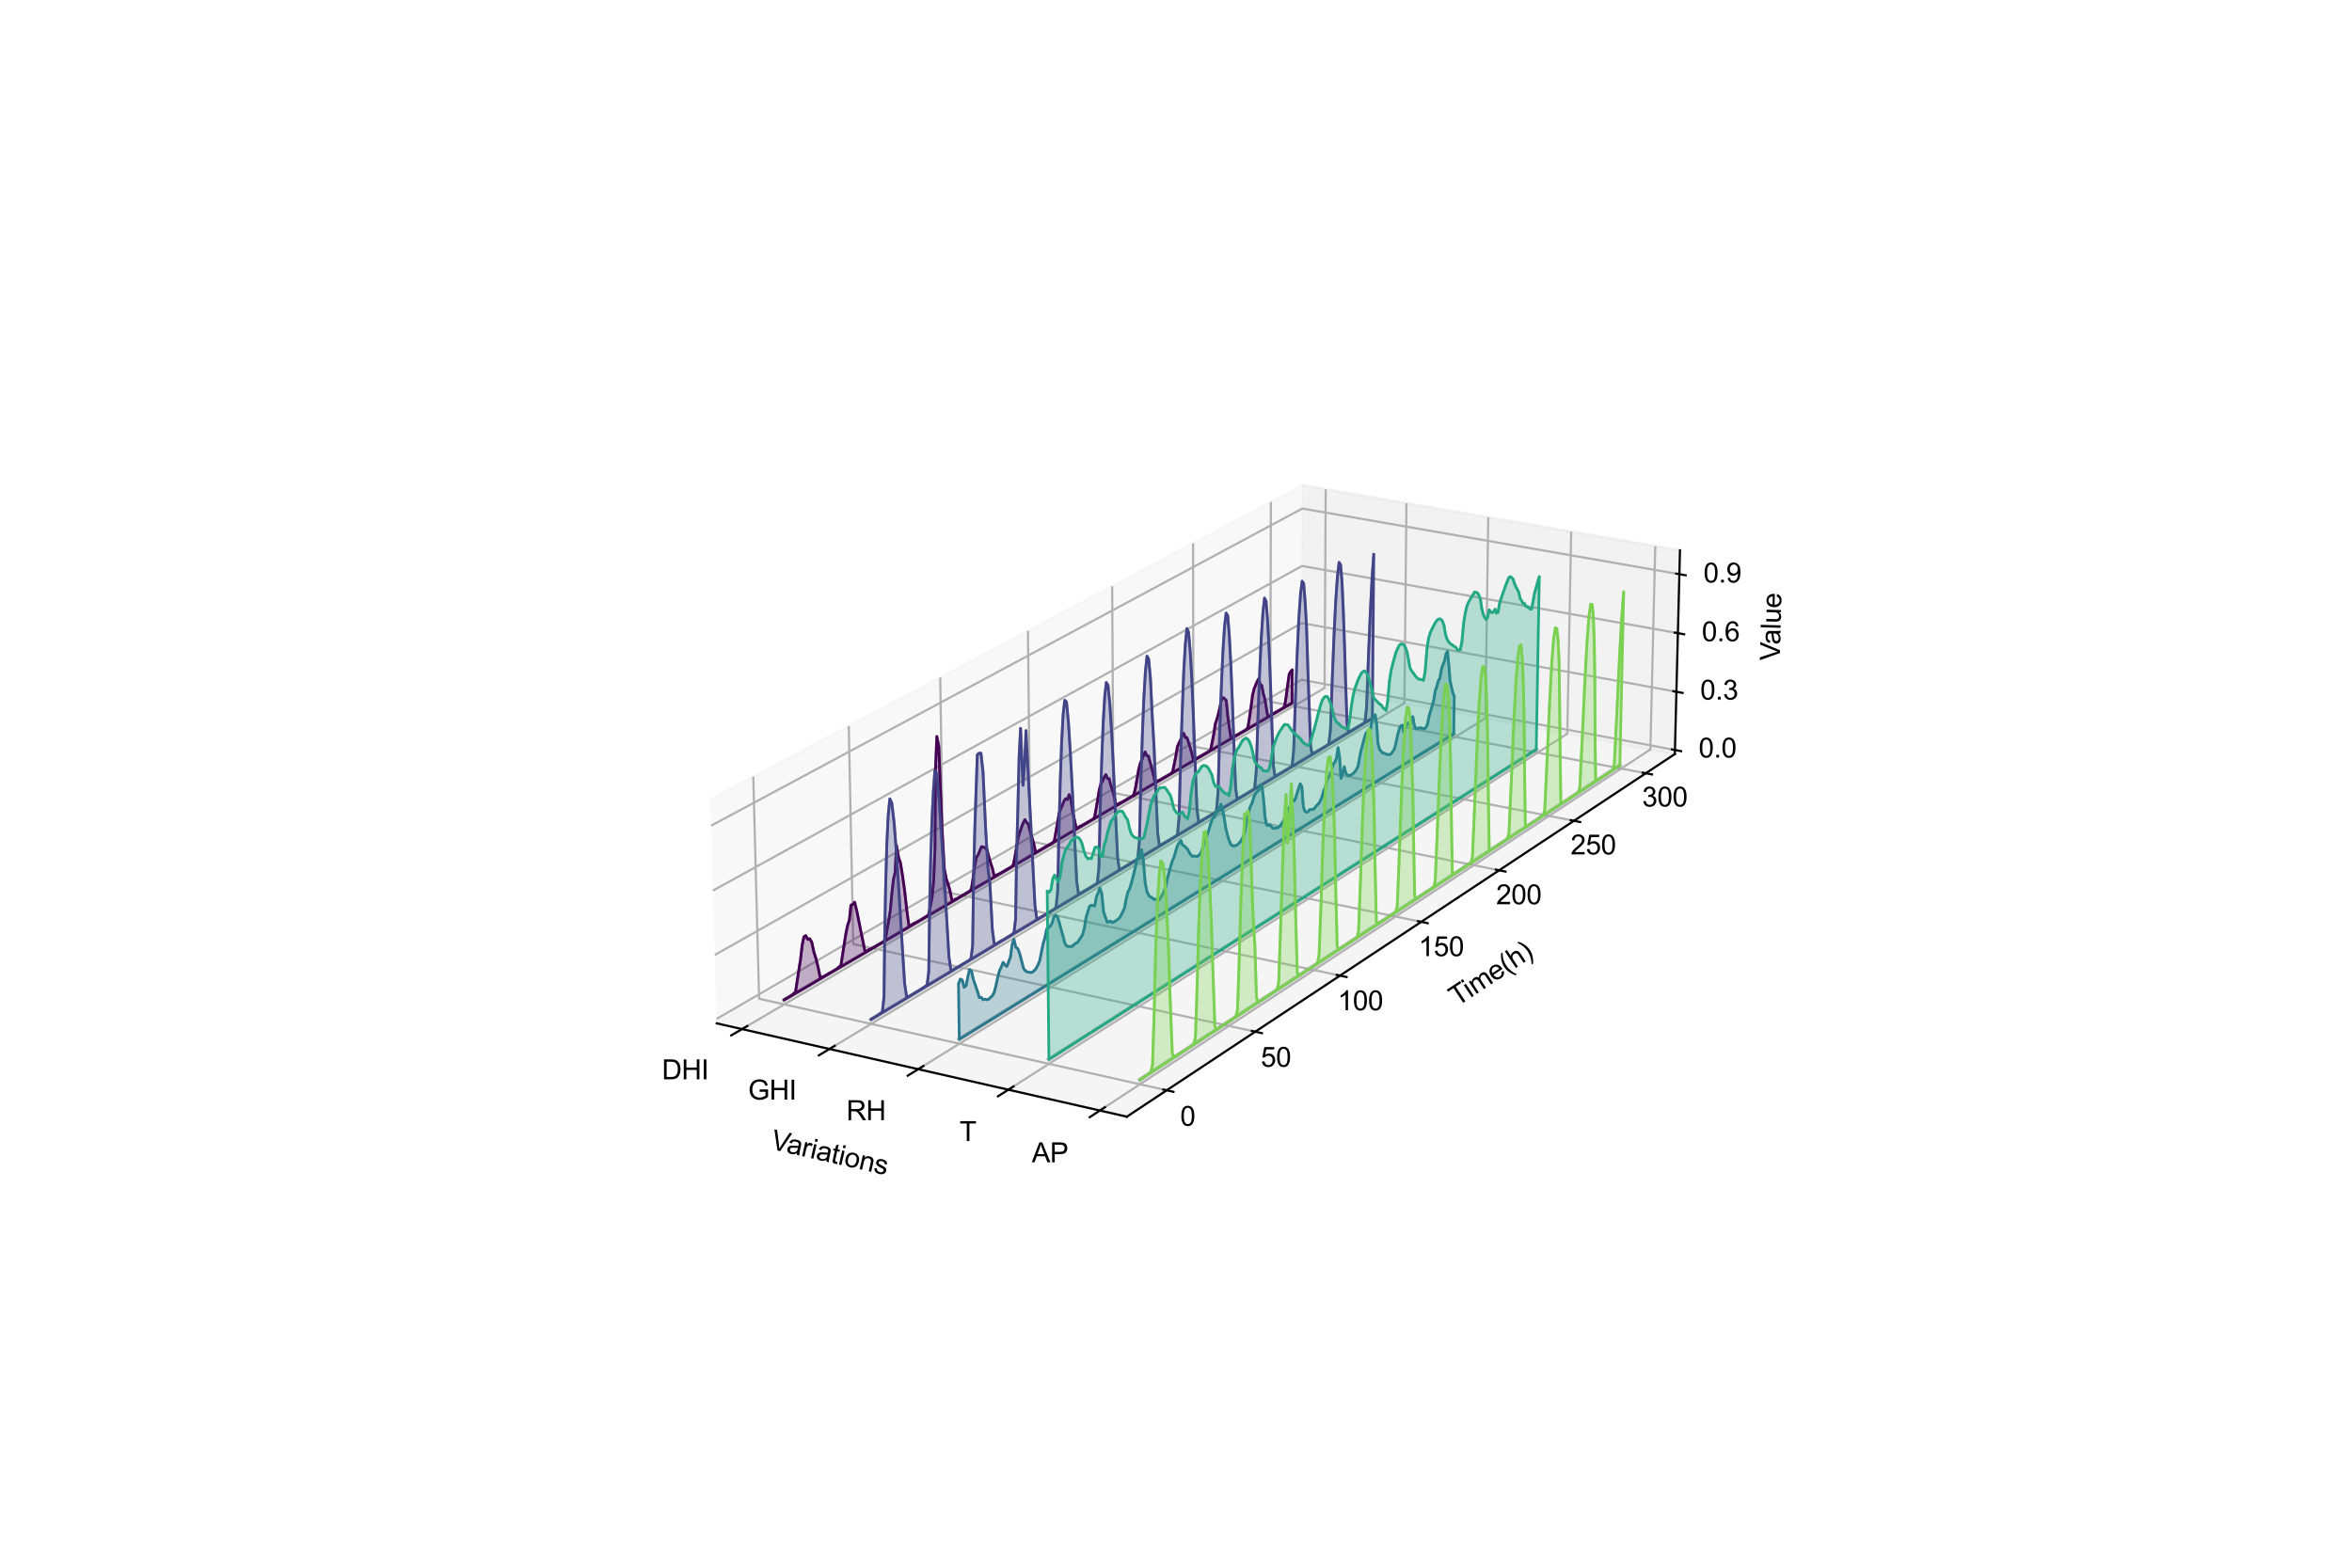<?xml version="1.0" encoding="utf-8" standalone="no"?>
<!DOCTYPE svg PUBLIC "-//W3C//DTD SVG 1.1//EN"
  "http://www.w3.org/Graphics/SVG/1.1/DTD/svg11.dtd">
<svg xmlns:xlink="http://www.w3.org/1999/xlink" width="864pt" height="576pt" viewBox="0 0 864 576" xmlns="http://www.w3.org/2000/svg" version="1.1">
 <defs>
  <style type="text/css">*{stroke-linejoin: round; stroke-linecap: butt}</style>
 </defs>
 <g id="figure_1">
  <g id="patch_1">
   <path d="M 0 576 
L 864 576 
L 864 0 
L 0 0 
z
" style="fill: #ffffff"/>
  </g>
  <g id="patch_2">
   <path d="M 221.04 512.64 
L 664.56 512.64 
L 664.56 69.12 
L 221.04 69.12 
z
" style="fill: #ffffff"/>
  </g>
  <g id="pane3d_1">
   <g id="patch_3">
    <path d="M 263.295 375.998 
L 478.095 251.184 
L 478.417 178.316 
L 260.946 293.732 
" style="fill: #f2f2f2; opacity: 0.5; stroke: #f2f2f2; stroke-linejoin: miter"/>
   </g>
  </g>
  <g id="pane3d_2">
   <g id="patch_4">
    <path d="M 478.095 251.184 
L 615.246 277.049 
L 617.135 202.202 
L 478.417 178.316 
" style="fill: #e6e6e6; opacity: 0.5; stroke: #e6e6e6; stroke-linejoin: miter"/>
   </g>
  </g>
  <g id="pane3d_3">
   <g id="patch_5">
    <path d="M 263.295 375.998 
L 413.935 410.29 
L 615.246 277.049 
L 478.095 251.184 
" style="fill: #ececec; opacity: 0.5; stroke: #ececec; stroke-linejoin: miter"/>
   </g>
  </g>
  <g id="grid3d_1">
   <g id="Line3DCollection_1">
    <path d="M 272.572 378.11 
L 486.577 252.783 
L 486.994 179.793 
" style="fill: none; stroke: #b0b0b0; stroke-width: 0.8"/>
    <path d="M 304.69 385.421 
L 515.909 258.315 
L 516.654 184.9 
" style="fill: none; stroke: #b0b0b0; stroke-width: 0.8"/>
    <path d="M 337.298 392.844 
L 545.629 263.92 
L 546.711 190.076 
" style="fill: none; stroke: #b0b0b0; stroke-width: 0.8"/>
    <path d="M 370.408 400.381 
L 575.745 269.599 
L 577.174 195.321 
" style="fill: none; stroke: #b0b0b0; stroke-width: 0.8"/>
    <path d="M 404.03 408.035 
L 606.266 275.355 
L 608.05 200.638 
" style="fill: none; stroke: #b0b0b0; stroke-width: 0.8"/>
   </g>
  </g>
  <g id="grid3d_2">
   <g id="Line3DCollection_2">
    <path d="M 276.719 285.361 
L 278.851 366.959 
L 428.576 400.599 
" style="fill: none; stroke: #b0b0b0; stroke-width: 0.8"/>
    <path d="M 311.785 266.751 
L 313.446 346.856 
L 461.103 379.071 
" style="fill: none; stroke: #b0b0b0; stroke-width: 0.8"/>
    <path d="M 345.387 248.917 
L 346.615 327.583 
L 492.243 358.46 
" style="fill: none; stroke: #b0b0b0; stroke-width: 0.8"/>
    <path d="M 377.615 231.813 
L 378.443 309.088 
L 522.082 338.71 
" style="fill: none; stroke: #b0b0b0; stroke-width: 0.8"/>
    <path d="M 408.552 215.395 
L 409.011 291.326 
L 550.702 319.768 
" style="fill: none; stroke: #b0b0b0; stroke-width: 0.8"/>
    <path d="M 438.273 199.621 
L 438.391 274.254 
L 578.175 301.585 
" style="fill: none; stroke: #b0b0b0; stroke-width: 0.8"/>
    <path d="M 466.85 184.455 
L 466.652 257.833 
L 604.568 284.116 
" style="fill: none; stroke: #b0b0b0; stroke-width: 0.8"/>
   </g>
  </g>
  <g id="grid3d_3">
   <g id="Line3DCollection_3">
    <path d="M 615.283 275.568 
L 478.101 249.742 
L 263.249 374.373 
" style="fill: none; stroke: #b0b0b0; stroke-width: 0.8"/>
    <path d="M 615.823 254.176 
L 478.193 228.91 
L 262.578 350.88 
" style="fill: none; stroke: #b0b0b0; stroke-width: 0.8"/>
    <path d="M 616.366 232.644 
L 478.286 207.947 
L 261.902 327.217 
" style="fill: none; stroke: #b0b0b0; stroke-width: 0.8"/>
    <path d="M 616.913 210.971 
L 478.379 186.85 
L 261.221 303.381 
" style="fill: none; stroke: #b0b0b0; stroke-width: 0.8"/>
   </g>
  </g>
  <g id="axis3d_1">
   <g id="line2d_1">
    <path d="M 263.295 375.998 
L 413.935 410.29 
" style="fill: none; stroke: #000000; stroke-width: 0.8; stroke-linecap: square"/>
   </g>
   <g id="xtick_1">
    <g id="line2d_2">
     <path d="M 274.537 376.959 
L 268.628 380.42 
" style="fill: none; stroke: #000000; stroke-width: 0.8; stroke-linecap: square"/>
    </g>
    <g id="text_1">
     <!-- DHI -->
     <g transform="translate(243.134 396.566) scale(0.1 -0.1)">
      <defs>
       <path id="ArialMT-44" d="M 494 0 
L 494 4581 
L 2072 4581 
Q 2606 4581 2888 4516 
Q 3281 4425 3559 4188 
Q 3922 3881 4101 3404 
Q 4281 2928 4281 2316 
Q 4281 1794 4159 1391 
Q 4038 988 3847 723 
Q 3656 459 3429 307 
Q 3203 156 2883 78 
Q 2563 0 2147 0 
L 494 0 
z
M 1100 541 
L 2078 541 
Q 2531 541 2789 625 
Q 3047 709 3200 863 
Q 3416 1078 3536 1442 
Q 3656 1806 3656 2325 
Q 3656 3044 3420 3430 
Q 3184 3816 2847 3947 
Q 2603 4041 2063 4041 
L 1100 4041 
L 1100 541 
z
" transform="scale(0.016)"/>
       <path id="ArialMT-48" d="M 513 0 
L 513 4581 
L 1119 4581 
L 1119 2700 
L 3500 2700 
L 3500 4581 
L 4106 4581 
L 4106 0 
L 3500 0 
L 3500 2159 
L 1119 2159 
L 1119 0 
L 513 0 
z
" transform="scale(0.016)"/>
       <path id="ArialMT-49" d="M 597 0 
L 597 4581 
L 1203 4581 
L 1203 0 
L 597 0 
z
" transform="scale(0.016)"/>
      </defs>
      <use xlink:href="#ArialMT-44"/>
      <use xlink:href="#ArialMT-48" x="72.217"/>
      <use xlink:href="#ArialMT-49" x="144.434"/>
     </g>
    </g>
   </g>
   <g id="xtick_2">
    <g id="line2d_3">
     <path d="M 306.632 384.253 
L 300.794 387.766 
" style="fill: none; stroke: #000000; stroke-width: 0.8; stroke-linecap: square"/>
    </g>
    <g id="text_2">
     <!-- GHI -->
     <g transform="translate(274.825 404.014) scale(0.1 -0.1)">
      <defs>
       <path id="ArialMT-47" d="M 2638 1797 
L 2638 2334 
L 4578 2338 
L 4578 638 
Q 4131 281 3656 101 
Q 3181 -78 2681 -78 
Q 2006 -78 1454 211 
Q 903 500 622 1047 
Q 341 1594 341 2269 
Q 341 2938 620 3517 
Q 900 4097 1425 4378 
Q 1950 4659 2634 4659 
Q 3131 4659 3532 4498 
Q 3934 4338 4162 4050 
Q 4391 3763 4509 3300 
L 3963 3150 
Q 3859 3500 3706 3700 
Q 3553 3900 3268 4020 
Q 2984 4141 2638 4141 
Q 2222 4141 1919 4014 
Q 1616 3888 1430 3681 
Q 1244 3475 1141 3228 
Q 966 2803 966 2306 
Q 966 1694 1177 1281 
Q 1388 869 1791 669 
Q 2194 469 2647 469 
Q 3041 469 3416 620 
Q 3791 772 3984 944 
L 3984 1797 
L 2638 1797 
z
" transform="scale(0.016)"/>
      </defs>
      <use xlink:href="#ArialMT-47"/>
      <use xlink:href="#ArialMT-48" x="77.783"/>
      <use xlink:href="#ArialMT-49" x="150"/>
     </g>
    </g>
   </g>
   <g id="xtick_3">
    <g id="line2d_4">
     <path d="M 339.215 391.658 
L 333.451 395.225 
" style="fill: none; stroke: #000000; stroke-width: 0.8; stroke-linecap: square"/>
    </g>
    <g id="text_3">
     <!-- RH -->
     <g transform="translate(310.901 411.576) scale(0.1 -0.1)">
      <defs>
       <path id="ArialMT-52" d="M 503 0 
L 503 4581 
L 2534 4581 
Q 3147 4581 3465 4457 
Q 3784 4334 3975 4021 
Q 4166 3709 4166 3331 
Q 4166 2844 3850 2509 
Q 3534 2175 2875 2084 
Q 3116 1969 3241 1856 
Q 3506 1613 3744 1247 
L 4541 0 
L 3778 0 
L 3172 953 
Q 2906 1366 2734 1584 
Q 2563 1803 2427 1890 
Q 2291 1978 2150 2013 
Q 2047 2034 1813 2034 
L 1109 2034 
L 1109 0 
L 503 0 
z
M 1109 2559 
L 2413 2559 
Q 2828 2559 3062 2645 
Q 3297 2731 3419 2920 
Q 3541 3109 3541 3331 
Q 3541 3656 3305 3865 
Q 3069 4075 2559 4075 
L 1109 4075 
L 1109 2559 
z
" transform="scale(0.016)"/>
      </defs>
      <use xlink:href="#ArialMT-52"/>
      <use xlink:href="#ArialMT-48" x="72.217"/>
     </g>
    </g>
   </g>
   <g id="xtick_4">
    <g id="line2d_5">
     <path d="M 372.299 399.177 
L 366.612 402.799 
" style="fill: none; stroke: #000000; stroke-width: 0.8; stroke-linecap: square"/>
    </g>
    <g id="text_4">
     <!-- T -->
     <g transform="translate(352.486 419.256) scale(0.1 -0.1)">
      <defs>
       <path id="ArialMT-54" d="M 1659 0 
L 1659 4041 
L 150 4041 
L 150 4581 
L 3781 4581 
L 3781 4041 
L 2266 4041 
L 2266 0 
L 1659 0 
z
" transform="scale(0.016)"/>
      </defs>
      <use xlink:href="#ArialMT-54"/>
     </g>
    </g>
   </g>
   <g id="xtick_5">
    <g id="line2d_6">
     <path d="M 405.895 406.812 
L 400.288 410.49 
" style="fill: none; stroke: #000000; stroke-width: 0.8; stroke-linecap: square"/>
    </g>
    <g id="text_5">
     <!-- AP -->
     <g transform="translate(379.021 427.055) scale(0.1 -0.1)">
      <defs>
       <path id="ArialMT-41" d="M -9 0 
L 1750 4581 
L 2403 4581 
L 4278 0 
L 3588 0 
L 3053 1388 
L 1138 1388 
L 634 0 
L -9 0 
z
M 1313 1881 
L 2866 1881 
L 2388 3150 
Q 2169 3728 2063 4100 
Q 1975 3659 1816 3225 
L 1313 1881 
z
" transform="scale(0.016)"/>
       <path id="ArialMT-50" d="M 494 0 
L 494 4581 
L 2222 4581 
Q 2678 4581 2919 4538 
Q 3256 4481 3484 4323 
Q 3713 4166 3852 3881 
Q 3991 3597 3991 3256 
Q 3991 2672 3619 2267 
Q 3247 1863 2275 1863 
L 1100 1863 
L 1100 0 
L 494 0 
z
M 1100 2403 
L 2284 2403 
Q 2872 2403 3119 2622 
Q 3366 2841 3366 3238 
Q 3366 3525 3220 3729 
Q 3075 3934 2838 4000 
Q 2684 4041 2272 4041 
L 1100 4041 
L 1100 2403 
z
" transform="scale(0.016)"/>
      </defs>
      <use xlink:href="#ArialMT-41"/>
      <use xlink:href="#ArialMT-50" x="66.699"/>
     </g>
    </g>
   </g>
   <g id="text_6">
    <!-- Variations -->
    <g transform="translate(282.799 422.084) rotate(-347.176) scale(0.1 -0.1)">
     <defs>
      <path id="ArialMT-56" d="M 1803 0 
L 28 4581 
L 684 4581 
L 1875 1253 
Q 2019 853 2116 503 
Q 2222 878 2363 1253 
L 3600 4581 
L 4219 4581 
L 2425 0 
L 1803 0 
z
" transform="scale(0.016)"/>
      <path id="ArialMT-61" d="M 2588 409 
Q 2275 144 1986 34 
Q 1697 -75 1366 -75 
Q 819 -75 525 192 
Q 231 459 231 875 
Q 231 1119 342 1320 
Q 453 1522 633 1644 
Q 813 1766 1038 1828 
Q 1203 1872 1538 1913 
Q 2219 1994 2541 2106 
Q 2544 2222 2544 2253 
Q 2544 2597 2384 2738 
Q 2169 2928 1744 2928 
Q 1347 2928 1158 2789 
Q 969 2650 878 2297 
L 328 2372 
Q 403 2725 575 2942 
Q 747 3159 1072 3276 
Q 1397 3394 1825 3394 
Q 2250 3394 2515 3294 
Q 2781 3194 2906 3042 
Q 3031 2891 3081 2659 
Q 3109 2516 3109 2141 
L 3109 1391 
Q 3109 606 3145 398 
Q 3181 191 3288 0 
L 2700 0 
Q 2613 175 2588 409 
z
M 2541 1666 
Q 2234 1541 1622 1453 
Q 1275 1403 1131 1340 
Q 988 1278 909 1158 
Q 831 1038 831 891 
Q 831 666 1001 516 
Q 1172 366 1500 366 
Q 1825 366 2078 508 
Q 2331 650 2450 897 
Q 2541 1088 2541 1459 
L 2541 1666 
z
" transform="scale(0.016)"/>
      <path id="ArialMT-72" d="M 416 0 
L 416 3319 
L 922 3319 
L 922 2816 
Q 1116 3169 1280 3281 
Q 1444 3394 1641 3394 
Q 1925 3394 2219 3213 
L 2025 2691 
Q 1819 2813 1613 2813 
Q 1428 2813 1281 2702 
Q 1134 2591 1072 2394 
Q 978 2094 978 1738 
L 978 0 
L 416 0 
z
" transform="scale(0.016)"/>
      <path id="ArialMT-69" d="M 425 3934 
L 425 4581 
L 988 4581 
L 988 3934 
L 425 3934 
z
M 425 0 
L 425 3319 
L 988 3319 
L 988 0 
L 425 0 
z
" transform="scale(0.016)"/>
      <path id="ArialMT-74" d="M 1650 503 
L 1731 6 
Q 1494 -44 1306 -44 
Q 1000 -44 831 53 
Q 663 150 594 308 
Q 525 466 525 972 
L 525 2881 
L 113 2881 
L 113 3319 
L 525 3319 
L 525 4141 
L 1084 4478 
L 1084 3319 
L 1650 3319 
L 1650 2881 
L 1084 2881 
L 1084 941 
Q 1084 700 1114 631 
Q 1144 563 1211 522 
Q 1278 481 1403 481 
Q 1497 481 1650 503 
z
" transform="scale(0.016)"/>
      <path id="ArialMT-6f" d="M 213 1659 
Q 213 2581 725 3025 
Q 1153 3394 1769 3394 
Q 2453 3394 2887 2945 
Q 3322 2497 3322 1706 
Q 3322 1066 3130 698 
Q 2938 331 2570 128 
Q 2203 -75 1769 -75 
Q 1072 -75 642 372 
Q 213 819 213 1659 
z
M 791 1659 
Q 791 1022 1069 705 
Q 1347 388 1769 388 
Q 2188 388 2466 706 
Q 2744 1025 2744 1678 
Q 2744 2294 2464 2611 
Q 2184 2928 1769 2928 
Q 1347 2928 1069 2612 
Q 791 2297 791 1659 
z
" transform="scale(0.016)"/>
      <path id="ArialMT-6e" d="M 422 0 
L 422 3319 
L 928 3319 
L 928 2847 
Q 1294 3394 1984 3394 
Q 2284 3394 2536 3286 
Q 2788 3178 2913 3003 
Q 3038 2828 3088 2588 
Q 3119 2431 3119 2041 
L 3119 0 
L 2556 0 
L 2556 2019 
Q 2556 2363 2490 2533 
Q 2425 2703 2258 2804 
Q 2091 2906 1866 2906 
Q 1506 2906 1245 2678 
Q 984 2450 984 1813 
L 984 0 
L 422 0 
z
" transform="scale(0.016)"/>
      <path id="ArialMT-73" d="M 197 991 
L 753 1078 
Q 800 744 1014 566 
Q 1228 388 1613 388 
Q 2000 388 2187 545 
Q 2375 703 2375 916 
Q 2375 1106 2209 1216 
Q 2094 1291 1634 1406 
Q 1016 1563 777 1677 
Q 538 1791 414 1992 
Q 291 2194 291 2438 
Q 291 2659 392 2848 
Q 494 3038 669 3163 
Q 800 3259 1026 3326 
Q 1253 3394 1513 3394 
Q 1903 3394 2198 3281 
Q 2494 3169 2634 2976 
Q 2775 2784 2828 2463 
L 2278 2388 
Q 2241 2644 2061 2787 
Q 1881 2931 1553 2931 
Q 1166 2931 1000 2803 
Q 834 2675 834 2503 
Q 834 2394 903 2306 
Q 972 2216 1119 2156 
Q 1203 2125 1616 2013 
Q 2213 1853 2448 1751 
Q 2684 1650 2818 1456 
Q 2953 1263 2953 975 
Q 2953 694 2789 445 
Q 2625 197 2315 61 
Q 2006 -75 1616 -75 
Q 969 -75 630 194 
Q 291 463 197 991 
z
" transform="scale(0.016)"/>
     </defs>
     <use xlink:href="#ArialMT-56"/>
     <use xlink:href="#ArialMT-61" x="59.324"/>
     <use xlink:href="#ArialMT-72" x="114.939"/>
     <use xlink:href="#ArialMT-69" x="148.24"/>
     <use xlink:href="#ArialMT-61" x="170.457"/>
     <use xlink:href="#ArialMT-74" x="226.072"/>
     <use xlink:href="#ArialMT-69" x="253.855"/>
     <use xlink:href="#ArialMT-6f" x="276.072"/>
     <use xlink:href="#ArialMT-6e" x="331.688"/>
     <use xlink:href="#ArialMT-73" x="387.303"/>
    </g>
   </g>
  </g>
  <g id="axis3d_2">
   <g id="line2d_7">
    <path d="M 615.246 277.049 
L 413.935 410.29 
" style="fill: none; stroke: #000000; stroke-width: 0.8; stroke-linecap: square"/>
   </g>
   <g id="xtick_6">
    <g id="line2d_8">
     <path d="M 427.336 400.321 
L 431.058 401.157 
" style="fill: none; stroke: #000000; stroke-width: 0.8; stroke-linecap: square"/>
    </g>
    <g id="text_7">
     <!-- 0 -->
     <g transform="translate(433.534 413.629) scale(0.1 -0.1)">
      <defs>
       <path id="ArialMT-30" d="M 266 2259 
Q 266 3072 433 3567 
Q 600 4063 929 4331 
Q 1259 4600 1759 4600 
Q 2128 4600 2406 4451 
Q 2684 4303 2865 4023 
Q 3047 3744 3150 3342 
Q 3253 2941 3253 2259 
Q 3253 1453 3087 958 
Q 2922 463 2592 192 
Q 2263 -78 1759 -78 
Q 1097 -78 719 397 
Q 266 969 266 2259 
z
M 844 2259 
Q 844 1131 1108 757 
Q 1372 384 1759 384 
Q 2147 384 2411 759 
Q 2675 1134 2675 2259 
Q 2675 3391 2411 3762 
Q 2147 4134 1753 4134 
Q 1366 4134 1134 3806 
Q 844 3388 844 2259 
z
" transform="scale(0.016)"/>
      </defs>
      <use xlink:href="#ArialMT-30"/>
     </g>
    </g>
   </g>
   <g id="xtick_7">
    <g id="line2d_9">
     <path d="M 459.881 378.804 
L 463.548 379.604 
" style="fill: none; stroke: #000000; stroke-width: 0.8; stroke-linecap: square"/>
    </g>
    <g id="text_8">
     <!-- 50 -->
     <g transform="translate(463.147 391.949) scale(0.1 -0.1)">
      <defs>
       <path id="ArialMT-35" d="M 266 1200 
L 856 1250 
Q 922 819 1161 601 
Q 1400 384 1738 384 
Q 2144 384 2425 690 
Q 2706 997 2706 1503 
Q 2706 1984 2436 2262 
Q 2166 2541 1728 2541 
Q 1456 2541 1237 2417 
Q 1019 2294 894 2097 
L 366 2166 
L 809 4519 
L 3088 4519 
L 3088 3981 
L 1259 3981 
L 1013 2750 
Q 1425 3038 1878 3038 
Q 2478 3038 2890 2622 
Q 3303 2206 3303 1553 
Q 3303 931 2941 478 
Q 2500 -78 1738 -78 
Q 1113 -78 717 272 
Q 322 622 266 1200 
z
" transform="scale(0.016)"/>
      </defs>
      <use xlink:href="#ArialMT-35"/>
      <use xlink:href="#ArialMT-30" x="55.615"/>
     </g>
    </g>
   </g>
   <g id="xtick_8">
    <g id="line2d_10">
     <path d="M 491.039 358.205 
L 494.653 358.971 
" style="fill: none; stroke: #000000; stroke-width: 0.8; stroke-linecap: square"/>
    </g>
    <g id="text_9">
     <!-- 100 -->
     <g transform="translate(491.377 371.195) scale(0.1 -0.1)">
      <defs>
       <path id="ArialMT-31" d="M 2384 0 
L 1822 0 
L 1822 3584 
Q 1619 3391 1289 3197 
Q 959 3003 697 2906 
L 697 3450 
Q 1169 3672 1522 3987 
Q 1875 4303 2022 4600 
L 2384 4600 
L 2384 0 
z
" transform="scale(0.016)"/>
      </defs>
      <use xlink:href="#ArialMT-31"/>
      <use xlink:href="#ArialMT-30" x="55.615"/>
      <use xlink:href="#ArialMT-30" x="111.23"/>
     </g>
    </g>
   </g>
   <g id="xtick_9">
    <g id="line2d_11">
     <path d="M 520.896 338.466 
L 524.458 339.2 
" style="fill: none; stroke: #000000; stroke-width: 0.8; stroke-linecap: square"/>
    </g>
    <g id="text_10">
     <!-- 150 -->
     <g transform="translate(521.092 351.307) scale(0.1 -0.1)">
      <use xlink:href="#ArialMT-31"/>
      <use xlink:href="#ArialMT-35" x="55.615"/>
      <use xlink:href="#ArialMT-30" x="111.23"/>
     </g>
    </g>
   </g>
   <g id="xtick_10">
    <g id="line2d_12">
     <path d="M 549.532 319.533 
L 553.044 320.238 
" style="fill: none; stroke: #000000; stroke-width: 0.8; stroke-linecap: square"/>
    </g>
    <g id="text_11">
     <!-- 200 -->
     <g transform="translate(549.59 332.234) scale(0.1 -0.1)">
      <defs>
       <path id="ArialMT-32" d="M 3222 541 
L 3222 0 
L 194 0 
Q 188 203 259 391 
Q 375 700 629 1000 
Q 884 1300 1366 1694 
Q 2113 2306 2375 2664 
Q 2638 3022 2638 3341 
Q 2638 3675 2398 3904 
Q 2159 4134 1775 4134 
Q 1369 4134 1125 3890 
Q 881 3647 878 3216 
L 300 3275 
Q 359 3922 746 4261 
Q 1134 4600 1788 4600 
Q 2447 4600 2831 4234 
Q 3216 3869 3216 3328 
Q 3216 3053 3103 2787 
Q 2991 2522 2730 2228 
Q 2469 1934 1863 1422 
Q 1356 997 1212 845 
Q 1069 694 975 541 
L 3222 541 
z
" transform="scale(0.016)"/>
      </defs>
      <use xlink:href="#ArialMT-32"/>
      <use xlink:href="#ArialMT-30" x="55.615"/>
      <use xlink:href="#ArialMT-30" x="111.23"/>
     </g>
    </g>
   </g>
   <g id="xtick_11">
    <g id="line2d_13">
     <path d="M 577.021 301.359 
L 580.483 302.036 
" style="fill: none; stroke: #000000; stroke-width: 0.8; stroke-linecap: square"/>
    </g>
    <g id="text_12">
     <!-- 250 -->
     <g transform="translate(576.946 313.926) scale(0.1 -0.1)">
      <use xlink:href="#ArialMT-32"/>
      <use xlink:href="#ArialMT-35" x="55.615"/>
      <use xlink:href="#ArialMT-30" x="111.23"/>
     </g>
    </g>
   </g>
   <g id="xtick_12">
    <g id="line2d_14">
     <path d="M 603.431 283.899 
L 606.844 284.55 
" style="fill: none; stroke: #000000; stroke-width: 0.8; stroke-linecap: square"/>
    </g>
    <g id="text_13">
     <!-- 300 -->
     <g transform="translate(603.225 296.338) scale(0.1 -0.1)">
      <defs>
       <path id="ArialMT-33" d="M 269 1209 
L 831 1284 
Q 928 806 1161 595 
Q 1394 384 1728 384 
Q 2125 384 2398 659 
Q 2672 934 2672 1341 
Q 2672 1728 2419 1979 
Q 2166 2231 1775 2231 
Q 1616 2231 1378 2169 
L 1441 2663 
Q 1497 2656 1531 2656 
Q 1891 2656 2178 2843 
Q 2466 3031 2466 3422 
Q 2466 3731 2256 3934 
Q 2047 4138 1716 4138 
Q 1388 4138 1169 3931 
Q 950 3725 888 3313 
L 325 3413 
Q 428 3978 793 4289 
Q 1159 4600 1703 4600 
Q 2078 4600 2393 4439 
Q 2709 4278 2876 4000 
Q 3044 3722 3044 3409 
Q 3044 3113 2884 2869 
Q 2725 2625 2413 2481 
Q 2819 2388 3044 2092 
Q 3269 1797 3269 1353 
Q 3269 753 2831 336 
Q 2394 -81 1725 -81 
Q 1122 -81 723 278 
Q 325 638 269 1209 
z
" transform="scale(0.016)"/>
      </defs>
      <use xlink:href="#ArialMT-33"/>
      <use xlink:href="#ArialMT-30" x="55.615"/>
      <use xlink:href="#ArialMT-30" x="111.23"/>
     </g>
    </g>
   </g>
   <g id="text_14">
    <!-- Time(h) -->
    <g transform="translate(535.297 369.911) rotate(-33.499) scale(0.1 -0.1)">
     <defs>
      <path id="ArialMT-6d" d="M 422 0 
L 422 3319 
L 925 3319 
L 925 2853 
Q 1081 3097 1340 3245 
Q 1600 3394 1931 3394 
Q 2300 3394 2536 3241 
Q 2772 3088 2869 2813 
Q 3263 3394 3894 3394 
Q 4388 3394 4653 3120 
Q 4919 2847 4919 2278 
L 4919 0 
L 4359 0 
L 4359 2091 
Q 4359 2428 4304 2576 
Q 4250 2725 4106 2815 
Q 3963 2906 3769 2906 
Q 3419 2906 3187 2673 
Q 2956 2441 2956 1928 
L 2956 0 
L 2394 0 
L 2394 2156 
Q 2394 2531 2256 2718 
Q 2119 2906 1806 2906 
Q 1569 2906 1367 2781 
Q 1166 2656 1075 2415 
Q 984 2175 984 1722 
L 984 0 
L 422 0 
z
" transform="scale(0.016)"/>
      <path id="ArialMT-65" d="M 2694 1069 
L 3275 997 
Q 3138 488 2766 206 
Q 2394 -75 1816 -75 
Q 1088 -75 661 373 
Q 234 822 234 1631 
Q 234 2469 665 2931 
Q 1097 3394 1784 3394 
Q 2450 3394 2872 2941 
Q 3294 2488 3294 1666 
Q 3294 1616 3291 1516 
L 816 1516 
Q 847 969 1125 678 
Q 1403 388 1819 388 
Q 2128 388 2347 550 
Q 2566 713 2694 1069 
z
M 847 1978 
L 2700 1978 
Q 2663 2397 2488 2606 
Q 2219 2931 1791 2931 
Q 1403 2931 1139 2672 
Q 875 2413 847 1978 
z
" transform="scale(0.016)"/>
      <path id="ArialMT-28" d="M 1497 -1347 
Q 1031 -759 709 28 
Q 388 816 388 1659 
Q 388 2403 628 3084 
Q 909 3875 1497 4659 
L 1900 4659 
Q 1522 4009 1400 3731 
Q 1209 3300 1100 2831 
Q 966 2247 966 1656 
Q 966 153 1900 -1347 
L 1497 -1347 
z
" transform="scale(0.016)"/>
      <path id="ArialMT-68" d="M 422 0 
L 422 4581 
L 984 4581 
L 984 2938 
Q 1378 3394 1978 3394 
Q 2347 3394 2619 3248 
Q 2891 3103 3008 2847 
Q 3125 2591 3125 2103 
L 3125 0 
L 2563 0 
L 2563 2103 
Q 2563 2525 2380 2717 
Q 2197 2909 1863 2909 
Q 1613 2909 1392 2779 
Q 1172 2650 1078 2428 
Q 984 2206 984 1816 
L 984 0 
L 422 0 
z
" transform="scale(0.016)"/>
      <path id="ArialMT-29" d="M 791 -1347 
L 388 -1347 
Q 1322 153 1322 1656 
Q 1322 2244 1188 2822 
Q 1081 3291 891 3722 
Q 769 4003 388 4659 
L 791 4659 
Q 1378 3875 1659 3084 
Q 1900 2403 1900 1659 
Q 1900 816 1576 28 
Q 1253 -759 791 -1347 
z
" transform="scale(0.016)"/>
     </defs>
     <use xlink:href="#ArialMT-54"/>
     <use xlink:href="#ArialMT-69" x="57.334"/>
     <use xlink:href="#ArialMT-6d" x="79.551"/>
     <use xlink:href="#ArialMT-65" x="162.852"/>
     <use xlink:href="#ArialMT-28" x="218.467"/>
     <use xlink:href="#ArialMT-68" x="251.768"/>
     <use xlink:href="#ArialMT-29" x="307.383"/>
    </g>
   </g>
  </g>
  <g id="axis3d_3">
   <g id="line2d_15">
    <path d="M 615.246 277.049 
L 617.135 202.202 
" style="fill: none; stroke: #000000; stroke-width: 0.8; stroke-linecap: square"/>
   </g>
   <g id="xtick_13">
    <g id="line2d_16">
     <path d="M 614.152 275.355 
L 617.547 275.994 
" style="fill: none; stroke: #000000; stroke-width: 0.8; stroke-linecap: square"/>
    </g>
    <g id="text_15">
     <!-- 0.0 -->
     <g transform="translate(623.979 278.335) scale(0.1 -0.1)">
      <defs>
       <path id="ArialMT-2e" d="M 581 0 
L 581 641 
L 1222 641 
L 1222 0 
L 581 0 
z
" transform="scale(0.016)"/>
      </defs>
      <use xlink:href="#ArialMT-30"/>
      <use xlink:href="#ArialMT-2e" x="55.615"/>
      <use xlink:href="#ArialMT-30" x="83.398"/>
     </g>
    </g>
   </g>
   <g id="xtick_14">
    <g id="line2d_17">
     <path d="M 614.688 253.967 
L 618.094 254.592 
" style="fill: none; stroke: #000000; stroke-width: 0.8; stroke-linecap: square"/>
    </g>
    <g id="text_16">
     <!-- 0.3 -->
     <g transform="translate(624.566 257.037) scale(0.1 -0.1)">
      <use xlink:href="#ArialMT-30"/>
      <use xlink:href="#ArialMT-2e" x="55.615"/>
      <use xlink:href="#ArialMT-33" x="83.398"/>
     </g>
    </g>
   </g>
   <g id="xtick_15">
    <g id="line2d_18">
     <path d="M 615.228 232.44 
L 618.645 233.051 
" style="fill: none; stroke: #000000; stroke-width: 0.8; stroke-linecap: square"/>
    </g>
    <g id="text_17">
     <!-- 0.6 -->
     <g transform="translate(625.158 235.602) scale(0.1 -0.1)">
      <defs>
       <path id="ArialMT-36" d="M 3184 3459 
L 2625 3416 
Q 2550 3747 2413 3897 
Q 2184 4138 1850 4138 
Q 1581 4138 1378 3988 
Q 1113 3794 959 3422 
Q 806 3050 800 2363 
Q 1003 2672 1297 2822 
Q 1591 2972 1913 2972 
Q 2475 2972 2870 2558 
Q 3266 2144 3266 1488 
Q 3266 1056 3080 686 
Q 2894 316 2569 119 
Q 2244 -78 1831 -78 
Q 1128 -78 684 439 
Q 241 956 241 2144 
Q 241 3472 731 4075 
Q 1159 4600 1884 4600 
Q 2425 4600 2770 4297 
Q 3116 3994 3184 3459 
z
M 888 1484 
Q 888 1194 1011 928 
Q 1134 663 1356 523 
Q 1578 384 1822 384 
Q 2178 384 2434 671 
Q 2691 959 2691 1453 
Q 2691 1928 2437 2201 
Q 2184 2475 1800 2475 
Q 1419 2475 1153 2201 
Q 888 1928 888 1484 
z
" transform="scale(0.016)"/>
      </defs>
      <use xlink:href="#ArialMT-30"/>
      <use xlink:href="#ArialMT-2e" x="55.615"/>
      <use xlink:href="#ArialMT-36" x="83.398"/>
     </g>
    </g>
   </g>
   <g id="xtick_16">
    <g id="line2d_19">
     <path d="M 615.771 210.772 
L 619.2 211.369 
" style="fill: none; stroke: #000000; stroke-width: 0.8; stroke-linecap: square"/>
    </g>
    <g id="text_18">
     <!-- 0.9 -->
     <g transform="translate(625.753 214.027) scale(0.1 -0.1)">
      <defs>
       <path id="ArialMT-39" d="M 350 1059 
L 891 1109 
Q 959 728 1153 556 
Q 1347 384 1650 384 
Q 1909 384 2104 503 
Q 2300 622 2425 820 
Q 2550 1019 2634 1356 
Q 2719 1694 2719 2044 
Q 2719 2081 2716 2156 
Q 2547 1888 2255 1720 
Q 1963 1553 1622 1553 
Q 1053 1553 659 1965 
Q 266 2378 266 3053 
Q 266 3750 677 4175 
Q 1088 4600 1706 4600 
Q 2153 4600 2523 4359 
Q 2894 4119 3086 3673 
Q 3278 3228 3278 2384 
Q 3278 1506 3087 986 
Q 2897 466 2520 194 
Q 2144 -78 1638 -78 
Q 1100 -78 759 220 
Q 419 519 350 1059 
z
M 2653 3081 
Q 2653 3566 2395 3850 
Q 2138 4134 1775 4134 
Q 1400 4134 1122 3828 
Q 844 3522 844 3034 
Q 844 2597 1108 2323 
Q 1372 2050 1759 2050 
Q 2150 2050 2401 2323 
Q 2653 2597 2653 3081 
z
" transform="scale(0.016)"/>
      </defs>
      <use xlink:href="#ArialMT-30"/>
      <use xlink:href="#ArialMT-2e" x="55.615"/>
      <use xlink:href="#ArialMT-39" x="83.398"/>
     </g>
    </g>
   </g>
   <g id="text_19">
    <!-- Value -->
    <g transform="translate(653.781 242.809) rotate(-88.554) scale(0.1 -0.1)">
     <defs>
      <path id="ArialMT-6c" d="M 409 0 
L 409 4581 
L 972 4581 
L 972 0 
L 409 0 
z
" transform="scale(0.016)"/>
      <path id="ArialMT-75" d="M 2597 0 
L 2597 488 
Q 2209 -75 1544 -75 
Q 1250 -75 995 37 
Q 741 150 617 320 
Q 494 491 444 738 
Q 409 903 409 1263 
L 409 3319 
L 972 3319 
L 972 1478 
Q 972 1038 1006 884 
Q 1059 663 1231 536 
Q 1403 409 1656 409 
Q 1909 409 2131 539 
Q 2353 669 2445 892 
Q 2538 1116 2538 1541 
L 2538 3319 
L 3100 3319 
L 3100 0 
L 2597 0 
z
" transform="scale(0.016)"/>
     </defs>
     <use xlink:href="#ArialMT-56"/>
     <use xlink:href="#ArialMT-61" x="59.324"/>
     <use xlink:href="#ArialMT-6c" x="114.939"/>
     <use xlink:href="#ArialMT-75" x="137.156"/>
     <use xlink:href="#ArialMT-65" x="192.771"/>
    </g>
   </g>
  </g>
  <g id="axes_1">
   <g id="line2d_20">
    <path d="M 288.032 367.337 
L 290.845 365.665 
L 292.238 364.423 
L 294.083 352.46 
L 294.671 347.307 
L 295.308 344.219 
L 296.007 343.774 
L 296.748 345.163 
L 297.45 344.92 
L 298.185 346.146 
L 298.975 349.762 
L 299.735 352.171 
L 300.51 355.314 
L 301.3 359.114 
L 302.695 358.75 
L 304.768 357.537 
L 306.149 356.797 
L 307.524 355.942 
L 308.206 355.265 
L 308.892 354.811 
L 310.726 343.046 
L 311.357 340.027 
L 312.01 338.082 
L 312.589 332.595 
L 313.276 332.269 
L 313.952 331.481 
L 314.707 334.556 
L 317.769 349.569 
L 318.455 349.522 
L 319.129 348.91 
L 319.81 348.701 
L 323.192 346.806 
L 324.54 346.04 
L 325.208 345.34 
L 327.046 334.616 
L 327.609 328.337 
L 328.194 323.222 
L 328.823 320.514 
L 329.322 310.654 
L 330.08 314.994 
L 330.795 317.056 
L 331.557 321.806 
L 332.333 327.433 
L 333.135 334.631 
L 333.907 340.248 
L 334.576 340.068 
L 335.904 339.215 
L 337.896 338.209 
L 340.539 336.627 
L 341.193 335.877 
L 342.418 329.389 
L 342.985 323.364 
L 343.462 311.661 
L 343.661 282.418 
L 344.142 270.591 
L 344.868 274.275 
L 345.994 303.562 
L 346.902 319.285 
L 347.62 322.969 
L 348.31 324.899 
L 349.009 327.415 
L 349.721 330.924 
L 350.377 330.804 
L 351.027 330.349 
L 351.68 330.125 
L 352.981 329.369 
L 354.278 328.567 
L 356.222 327.471 
L 356.862 326.588 
L 357.459 322.668 
L 358.046 318.033 
L 358.657 315.122 
L 359.294 314.094 
L 360.553 311.101 
L 361.204 311.193 
L 362.511 311.985 
L 363.87 316.931 
L 364.542 318.981 
L 365.223 321.837 
L 365.865 321.684 
L 367.144 321.059 
L 369.056 319.976 
L 370.327 319.229 
L 371.597 318.495 
L 372.227 317.754 
L 372.831 314.848 
L 374.026 307.839 
L 375.255 303.909 
L 375.874 302.363 
L 376.497 301.148 
L 377.144 302.229 
L 377.785 302.856 
L 378.449 305.654 
L 379.761 309.977 
L 380.424 313.076 
L 381.054 312.952 
L 386.673 309.682 
L 387.291 308.965 
L 389.071 298.785 
L 389.68 297.08 
L 390.292 295.799 
L 390.901 294.222 
L 391.517 293.441 
L 392.142 293.792 
L 392.748 291.94 
L 393.384 293.645 
L 394.043 298.336 
L 395.33 304.278 
L 395.946 304.147 
L 396.56 303.716 
L 397.175 303.486 
L 401.458 301.022 
L 402.065 300.31 
L 403.243 293.714 
L 403.83 290.109 
L 404.426 287.92 
L 405.032 287.074 
L 405.632 285.524 
L 406.236 284.605 
L 406.855 286.074 
L 407.464 286.107 
L 408.088 288.695 
L 408.706 290.431 
L 409.327 292.839 
L 409.95 295.755 
L 410.555 295.608 
L 411.759 294.909 
L 413.563 293.95 
L 415.961 292.525 
L 416.558 291.817 
L 417.145 289.343 
L 418.312 282.553 
L 418.901 280.409 
L 419.494 279.106 
L 420.084 277.384 
L 420.677 276.264 
L 421.28 277.666 
L 421.877 277.775 
L 423.689 284.574 
L 424.294 287.436 
L 424.885 287.086 
L 426.068 286.606 
L 428.427 285.251 
L 430.191 284.243 
L 430.777 283.531 
L 431.937 277.814 
L 432.515 274.323 
L 433.682 271.844 
L 434.264 269.992 
L 434.849 269.449 
L 435.437 270.968 
L 436.021 271.009 
L 437.195 274.558 
L 437.781 276.614 
L 438.367 279.204 
L 443.577 276.4 
L 444.153 276.076 
L 444.729 275.456 
L 445.878 269.667 
L 446.452 265.896 
L 447.027 264.238 
L 447.601 262.206 
L 448.175 259.701 
L 448.75 256.675 
L 449.323 256.34 
L 450.47 257.387 
L 451.04 263.358 
L 452.178 271.165 
L 452.748 270.798 
L 453.317 270.65 
L 457.291 268.43 
L 457.857 268.011 
L 458.423 267.313 
L 459.564 259.722 
L 460.136 255.38 
L 460.704 253.049 
L 461.837 250.342 
L 462.402 249.375 
L 462.96 251.478 
L 463.521 251.898 
L 464.075 254.867 
L 464.632 256.812 
L 465.734 263.323 
L 466.294 263.101 
L 468.527 261.746 
L 469.084 261.504 
L 469.641 261.109 
L 470.197 260.872 
L 471.309 260.18 
L 471.865 259.56 
L 472.431 256.25 
L 473.569 247.731 
L 474.126 246.727 
L 474.681 246.176 
L 474.681 246.176 
" clip-path="url(#p56b80ac60f)" style="fill: none; stroke: #440154; stroke-opacity: 0.5; stroke-linecap: square"/>
   </g>
   <g id="line2d_21">
    <path d="M 288.034 367.416 
L 474.633 258.327 
L 474.633 258.327 
" clip-path="url(#p56b80ac60f)" style="fill: none; stroke: #808080; stroke-opacity: 0.5; stroke-width: 1.5; stroke-linecap: square"/>
   </g>
   <g id="line2d_22">
    <path d="M 319.971 374.524 
L 323.442 372.345 
L 324.13 371.718 
L 324.728 366.363 
L 324.992 343.375 
L 325.349 325.107 
L 325.77 310.085 
L 326.278 299.534 
L 326.87 293.507 
L 327.603 295.041 
L 328.435 302.087 
L 329.355 314.045 
L 331.324 345.711 
L 332.298 361.27 
L 333.082 366.42 
L 334.454 365.82 
L 339.9 362.409 
L 340.576 361.848 
L 341.179 356.864 
L 341.48 333.536 
L 341.876 315.743 
L 342.336 301.703 
L 342.849 290.769 
L 343.415 283.119 
L 344.124 284.419 
L 344.959 293.681 
L 346.747 320.419 
L 348.588 351.47 
L 349.346 356.691 
L 350.019 356.471 
L 350.687 355.95 
L 352.027 355.257 
L 356.027 352.893 
L 356.688 352.213 
L 357.291 347.451 
L 357.629 323.631 
L 358.053 305.768 
L 359.01 277.304 
L 359.677 276.732 
L 360.351 276.747 
L 361.114 283.559 
L 362.057 304.101 
L 362.921 319.017 
L 363.665 324.909 
L 364.546 341.634 
L 365.28 347.178 
L 365.938 346.893 
L 367.25 346.054 
L 369.868 344.544 
L 371.825 343.36 
L 372.474 342.725 
L 373.071 337.724 
L 373.452 313.887 
L 374.361 278.04 
L 374.904 267.599 
L 375.795 288.52 
L 376.371 281.082 
L 376.89 268.43 
L 380.191 332.637 
L 380.893 337.757 
L 381.538 337.503 
L 382.824 336.767 
L 387.308 334.072 
L 387.943 333.304 
L 388.531 327.531 
L 389.455 287.747 
L 389.969 273.189 
L 390.522 262.691 
L 391.12 257.274 
L 391.77 257.885 
L 392.478 265.286 
L 393.22 277.067 
L 393.98 291.241 
L 395.522 323.723 
L 396.196 328.55 
L 397.459 327.902 
L 399.348 326.834 
L 402.485 324.961 
L 403.109 324.301 
L 403.697 318.522 
L 404.177 296.798 
L 404.694 279.868 
L 405.232 265.874 
L 405.799 256.115 
L 406.397 250.756 
L 407.035 251.843 
L 407.709 258.882 
L 408.406 269.93 
L 409.841 300.223 
L 410.551 315.023 
L 411.199 319.601 
L 411.819 319.355 
L 417.364 316.021 
L 417.977 315.395 
L 418.562 308.93 
L 419.08 287.61 
L 419.621 270.564 
L 420.179 256.646 
L 420.755 246.816 
L 421.35 241.072 
L 421.973 242.223 
L 422.619 249.321 
L 423.289 263.373 
L 423.946 274.522 
L 425.285 306.198 
L 425.909 310.721 
L 426.517 310.474 
L 427.729 309.766 
L 431.955 307.242 
L 432.556 306.654 
L 433.143 300.014 
L 433.696 278.89 
L 434.836 246.864 
L 435.421 236.813 
L 436.015 230.932 
L 436.624 232.263 
L 437.242 239.643 
L 437.864 250.813 
L 439.114 282.141 
L 439.734 297.554 
L 440.336 302.068 
L 440.931 301.813 
L 442.12 301.095 
L 444.492 299.697 
L 446.265 298.633 
L 446.856 298.021 
L 447.444 291.037 
L 448.032 269.953 
L 448.623 253.096 
L 449.216 239.72 
L 449.81 230.379 
L 450.405 225.25 
L 450.998 226.19 
L 451.587 233.486 
L 452.173 244.612 
L 453.331 274.988 
L 453.906 289.525 
L 454.487 293.602 
L 455.654 292.958 
L 457.401 291.953 
L 460.304 290.224 
L 460.883 289.639 
L 461.473 283.358 
L 462.704 247.543 
L 463.313 234.546 
L 463.914 225.3 
L 464.509 219.751 
L 465.087 220.876 
L 465.65 227.869 
L 466.201 238.465 
L 467.275 267.579 
L 467.809 281.549 
L 468.37 285.266 
L 474.077 281.948 
L 474.646 281.425 
L 475.236 275.622 
L 476.518 239.895 
L 477.141 226.977 
L 477.749 218.194 
L 478.339 213.536 
L 478.904 214.427 
L 479.441 221.19 
L 479.965 230.595 
L 480.953 260.136 
L 481.447 273.993 
L 481.993 277.101 
L 483.116 276.495 
L 487.594 273.82 
L 488.153 273.267 
L 488.739 268.099 
L 490.068 232.795 
L 490.705 220.23 
L 491.317 211.637 
L 491.908 206.619 
L 492.46 207.532 
L 492.976 213.674 
L 493.461 224.319 
L 494.836 265.795 
L 495.362 269.108 
L 496.465 268.477 
L 498.116 267.472 
L 499.764 266.532 
L 501.409 265.354 
L 501.996 259.951 
L 503.372 225.021 
L 504.024 212.248 
L 504.643 203.652 
L 504.643 203.652 
" clip-path="url(#p56b80ac60f)" style="fill: none; stroke: #414487; stroke-opacity: 0.5; stroke-linecap: square"/>
   </g>
   <g id="line2d_23">
    <path d="M 319.972 374.58 
L 504.138 263.943 
L 504.138 263.943 
" clip-path="url(#p56b80ac60f)" style="fill: none; stroke: #808080; stroke-opacity: 0.5; stroke-width: 1.5; stroke-linecap: square"/>
   </g>
   <g id="line2d_24">
    <path d="M 352.091 361.519 
L 352.76 359.747 
L 353.459 360.048 
L 354.192 362.745 
L 354.876 362.136 
L 356.176 356.225 
L 356.876 356.809 
L 357.612 360.058 
L 359.048 364.192 
L 359.768 366.539 
L 360.454 366.463 
L 361.152 367.334 
L 361.834 367.089 
L 362.522 367.345 
L 363.204 367.124 
L 364.553 365.841 
L 365.22 364.612 
L 365.87 362.113 
L 366.513 359.085 
L 367.163 356.639 
L 367.827 355.294 
L 368.486 353.586 
L 369.177 354.531 
L 369.862 355.079 
L 371.177 351.639 
L 371.8 347.082 
L 372.453 345.083 
L 373.164 348.03 
L 373.844 348.463 
L 374.539 350.243 
L 375.947 355.681 
L 376.63 356.669 
L 377.305 357.093 
L 377.977 357.169 
L 378.648 357.364 
L 379.315 357.14 
L 379.978 356.589 
L 380.637 355.807 
L 381.942 352.99 
L 383.21 346.627 
L 383.855 344.55 
L 384.489 341.338 
L 385.15 340.958 
L 385.808 340.307 
L 386.461 339.251 
L 387.103 337.038 
L 387.759 336.308 
L 388.426 336.813 
L 389.106 338.899 
L 391.153 346.526 
L 391.82 347.53 
L 392.48 347.814 
L 393.791 347.779 
L 395.091 346.565 
L 395.743 346.377 
L 397.678 343.416 
L 398.313 341.186 
L 398.934 337.278 
L 400.205 333.061 
L 400.851 332.564 
L 401.502 332.763 
L 402.151 332.798 
L 402.776 329.406 
L 403.414 328.023 
L 404.05 326.282 
L 404.71 328.234 
L 405.402 335.029 
L 406.716 338.809 
L 407.358 338.705 
L 407.999 338.412 
L 408.645 338.971 
L 409.923 338.287 
L 411.198 337.342 
L 412.463 334.977 
L 413.093 333.561 
L 413.713 330.193 
L 414.337 327.78 
L 414.968 326.565 
L 416.219 322.155 
L 418.088 314.386 
L 418.726 315.054 
L 419.347 312.199 
L 419.997 315.989 
L 420.666 324.31 
L 421.311 327.515 
L 421.947 328.905 
L 422.579 329.558 
L 423.209 329.781 
L 423.84 330.433 
L 424.467 330.364 
L 425.722 330.729 
L 426.967 328.801 
L 427.588 327.477 
L 428.207 325.778 
L 429.439 320.458 
L 430.673 316.272 
L 431.292 314.877 
L 432.525 310.655 
L 433.763 308.79 
L 434.387 310.477 
L 435.007 310.797 
L 436.247 311.963 
L 436.867 313.191 
L 437.485 314.154 
L 438.102 314.655 
L 438.718 314.491 
L 439.333 314.67 
L 439.948 314.628 
L 440.561 314.072 
L 441.173 313.352 
L 441.784 311.579 
L 442.395 309.445 
L 443.616 306.317 
L 445.445 300.75 
L 446.055 300.219 
L 446.664 298.465 
L 447.882 297.235 
L 448.49 295.48 
L 449.097 297.335 
L 449.704 300.492 
L 450.309 304.379 
L 450.913 306.84 
L 451.517 308.805 
L 452.12 310.246 
L 452.722 310.72 
L 453.325 310.791 
L 453.927 310.669 
L 454.528 310.354 
L 455.129 309.831 
L 455.73 309.136 
L 456.331 308.129 
L 456.932 306.794 
L 457.533 304.69 
L 458.137 300.971 
L 458.739 298.236 
L 459.341 296.188 
L 459.94 295.092 
L 460.541 293.058 
L 461.14 291.612 
L 462.335 290.324 
L 462.934 288.492 
L 463.529 288.503 
L 464.112 293.161 
L 464.689 300.09 
L 465.274 303.081 
L 465.864 303.341 
L 466.456 302.998 
L 467.632 304.378 
L 468.221 304.349 
L 468.811 304.133 
L 469.398 304.156 
L 470.577 302.995 
L 471.756 301.108 
L 472.346 299.774 
L 472.938 297.973 
L 474.115 295.934 
L 474.708 293.489 
L 475.289 294.374 
L 475.875 293.562 
L 477.057 289.561 
L 477.645 287.961 
L 478.222 289.026 
L 478.769 296.385 
L 479.341 298.078 
L 479.918 298.389 
L 480.497 298.279 
L 481.079 297.491 
L 482.234 297.433 
L 482.812 297.067 
L 483.971 295.641 
L 484.549 295.071 
L 485.129 294.018 
L 485.711 292.513 
L 486.297 290.371 
L 486.878 289.16 
L 487.466 286.528 
L 488.622 284.726 
L 489.79 280.661 
L 490.365 280.002 
L 490.944 278.642 
L 491.54 274.715 
L 492.087 278.15 
L 492.604 286.004 
L 493.182 284.522 
L 493.769 281.686 
L 494.321 283.87 
L 494.882 284.783 
L 495.446 284.985 
L 496.58 284.567 
L 497.148 284.136 
L 497.716 283.544 
L 498.286 282.706 
L 498.858 281.568 
L 500.029 275.56 
L 501.765 269.355 
L 502.33 268.862 
L 502.89 268.921 
L 503.461 267.706 
L 504.047 264.557 
L 504.616 263.425 
L 505.182 262.618 
L 505.711 266.091 
L 506.208 273.142 
L 506.746 275.241 
L 507.846 276.647 
L 508.4 276.739 
L 509.505 277.186 
L 510.611 277.237 
L 511.168 276.789 
L 512.289 275.055 
L 514.013 267.813 
L 514.575 266.667 
L 515.127 266.433 
L 515.65 269.016 
L 516.779 266.028 
L 517.333 265.478 
L 517.869 266.523 
L 518.438 264.504 
L 518.997 263.316 
L 519.511 266.35 
L 520.043 267.67 
L 520.587 267.739 
L 521.135 267.475 
L 522.223 267.478 
L 522.762 267.817 
L 523.306 267.703 
L 523.854 267.21 
L 524.409 266.075 
L 524.985 263.055 
L 526.676 257.258 
L 527.257 253.794 
L 527.816 252.164 
L 528.381 250.127 
L 528.931 249.201 
L 529.511 245.841 
L 530.625 242.869 
L 531.196 240.22 
L 531.745 239.352 
L 532.683 250.14 
L 533.697 254.549 
L 534.215 255.834 
L 534.215 255.834 
" clip-path="url(#p56b80ac60f)" style="fill: none; stroke: #2a788e; stroke-opacity: 0.5; stroke-linecap: square"/>
   </g>
   <g id="line2d_25">
    <path d="M 352.393 381.852 
L 534.037 269.634 
L 534.037 269.634 
" clip-path="url(#p56b80ac60f)" style="fill: none; stroke: #808080; stroke-opacity: 0.5; stroke-width: 1.5; stroke-linecap: square"/>
   </g>
   <g id="line2d_26">
    <path d="M 384.702 327.437 
L 385.394 327.829 
L 386.072 326.856 
L 386.721 322.899 
L 387.395 321.515 
L 388.094 322.931 
L 388.788 323.952 
L 389.454 321.895 
L 390.096 317.179 
L 390.754 314.29 
L 391.419 312.27 
L 392.092 311.176 
L 392.768 310.384 
L 393.437 308.912 
L 394.789 307.797 
L 395.467 307.53 
L 396.148 307.761 
L 396.832 308.531 
L 397.522 310.111 
L 398.22 312.852 
L 398.909 314.569 
L 399.592 315.555 
L 400.264 315.365 
L 400.939 315.484 
L 402.255 311.345 
L 402.926 311.234 
L 403.6 311.688 
L 404.291 314.642 
L 404.961 314.749 
L 405.602 310.553 
L 406.259 308.672 
L 406.908 305.68 
L 408.218 301.595 
L 408.88 300.855 
L 409.539 299.644 
L 410.199 298.681 
L 410.862 298.182 
L 412.189 298.002 
L 412.858 298.949 
L 413.528 300.305 
L 414.194 301.119 
L 414.87 304.133 
L 415.542 306.349 
L 416.205 307.164 
L 416.866 307.736 
L 417.524 307.865 
L 418.183 308.215 
L 419.495 308.15 
L 420.149 307.873 
L 421.434 302.301 
L 422.715 295.649 
L 423.36 293.672 
L 424.008 292.339 
L 424.657 291.512 
L 425.304 290.381 
L 425.952 289.496 
L 427.252 289.356 
L 427.901 289.299 
L 428.553 290.134 
L 429.853 292.061 
L 430.505 294.094 
L 431.159 296.997 
L 431.806 298.111 
L 432.452 298.815 
L 433.096 299.16 
L 433.738 298.883 
L 434.379 298.389 
L 435.023 299.634 
L 435.665 300.438 
L 436.306 300.768 
L 436.94 297.851 
L 437.568 291.231 
L 438.2 287.062 
L 438.836 285.131 
L 439.472 283.983 
L 440.11 283.725 
L 441.381 281.67 
L 442.017 281.281 
L 442.653 281.323 
L 443.288 281.547 
L 443.923 282.308 
L 445.191 284.753 
L 445.824 287.48 
L 446.456 288.927 
L 447.087 288.853 
L 447.717 288.945 
L 449.603 291.125 
L 450.23 291.67 
L 450.856 291.625 
L 451.482 292.334 
L 452.109 288.906 
L 452.738 282.423 
L 453.366 278.776 
L 453.993 276.357 
L 454.618 275.152 
L 455.243 274.284 
L 456.492 271.967 
L 457.738 271.187 
L 458.359 271.558 
L 458.978 272.46 
L 459.595 274.115 
L 460.21 276.464 
L 460.823 279.572 
L 461.439 280.549 
L 462.67 281.868 
L 463.285 282.112 
L 463.897 283.088 
L 464.511 283.293 
L 465.738 283.309 
L 466.354 282.116 
L 466.974 279.148 
L 467.599 274.736 
L 469.447 269.99 
L 470.061 268.779 
L 471.898 266.169 
L 473.113 266.307 
L 474.923 268.828 
L 477.931 271.685 
L 478.528 272.706 
L 479.727 273.491 
L 480.325 273.922 
L 480.926 273.595 
L 481.532 272.209 
L 485.189 258.838 
L 485.795 257.152 
L 486.396 256.274 
L 486.995 255.836 
L 487.589 255.99 
L 488.178 256.945 
L 489.346 260.031 
L 489.919 263.061 
L 490.502 264.431 
L 491.087 265.396 
L 491.675 265.791 
L 492.846 266.999 
L 493.432 267.372 
L 494.019 267.454 
L 494.604 267.775 
L 495.192 267.735 
L 495.801 264.474 
L 496.423 259.484 
L 497.036 255.732 
L 497.641 253.219 
L 498.836 249.876 
L 500.023 247.451 
L 500.612 246.837 
L 501.198 246.506 
L 501.777 246.888 
L 502.352 247.824 
L 503.484 251.507 
L 504.603 256.307 
L 505.175 257.075 
L 506.893 258.757 
L 507.466 259.091 
L 508.034 260.059 
L 509.174 261.034 
L 509.781 257.528 
L 510.423 250.12 
L 511.033 246.295 
L 512.224 241.693 
L 512.816 239.674 
L 513.986 237.136 
L 514.563 236.64 
L 515.134 236.675 
L 515.702 236.924 
L 516.263 237.843 
L 516.817 239.352 
L 517.359 242.007 
L 517.893 245.226 
L 518.449 246.376 
L 519.566 247.846 
L 520.123 248.655 
L 520.682 249.192 
L 521.243 249.564 
L 521.807 249.57 
L 522.929 249.938 
L 523.528 246.7 
L 524.184 238.449 
L 524.791 234.497 
L 525.376 232.565 
L 526.527 230.145 
L 527.673 228.124 
L 528.239 227.617 
L 528.802 227.362 
L 529.358 227.578 
L 529.909 228.265 
L 530.448 229.759 
L 530.967 232.944 
L 531.502 234.645 
L 532.045 235.669 
L 532.592 236.346 
L 534.24 237.514 
L 534.789 237.858 
L 535.331 238.714 
L 535.881 238.868 
L 536.435 238.694 
L 537.024 235.849 
L 537.668 228.916 
L 538.269 225.199 
L 538.853 222.741 
L 539.423 221.337 
L 540.549 219.45 
L 541.674 217.518 
L 542.766 217.842 
L 543.3 218.808 
L 543.828 220.125 
L 544.325 223.572 
L 544.84 225.677 
L 545.368 226.826 
L 545.901 227.618 
L 546.455 226.923 
L 547.041 224.05 
L 547.573 224.776 
L 548.111 225.093 
L 548.658 224.746 
L 549.213 223.842 
L 549.732 225.287 
L 550.277 225.026 
L 550.869 221.638 
L 552 218.291 
L 553.69 213.614 
L 554.25 212.254 
L 554.794 211.866 
L 555.325 212.221 
L 555.853 212.804 
L 556.362 214.493 
L 557.398 216.602 
L 557.917 217.599 
L 558.412 219.921 
L 558.934 220.639 
L 559.449 221.699 
L 559.982 221.689 
L 560.495 222.775 
L 561.55 223.22 
L 562.07 223.778 
L 562.598 223.881 
L 563.765 217.614 
L 565.45 211.886 
L 565.45 211.886 
" clip-path="url(#p56b80ac60f)" style="fill: none; stroke: #22a884; stroke-opacity: 0.5; stroke-linecap: square"/>
   </g>
   <g id="line2d_27">
    <path d="M 385.307 389.235 
L 564.338 275.401 
L 564.338 275.401 
" clip-path="url(#p56b80ac60f)" style="fill: none; stroke: #808080; stroke-opacity: 0.5; stroke-width: 1.5; stroke-linecap: square"/>
   </g>
   <g id="line2d_28">
    <path d="M 418.727 396.731 
L 422.725 394.113 
L 423.379 391.117 
L 423.972 372.069 
L 424.551 348.548 
L 425.161 332.406 
L 425.794 321.844 
L 426.445 316.285 
L 427.117 317.024 
L 427.802 321.848 
L 428.501 332.045 
L 429.214 347.569 
L 429.941 369.441 
L 430.652 387.235 
L 431.314 388.487 
L 438.505 383.777 
L 439.152 380.902 
L 439.776 361.777 
L 440.398 338.414 
L 441.033 322.535 
L 441.677 312.692 
L 442.325 305.806 
L 442.979 305.455 
L 443.639 313.019 
L 444.3 324.108 
L 444.959 338.169 
L 446.271 377.009 
L 446.915 378.269 
L 453.957 373.656 
L 454.596 370.957 
L 455.252 351.39 
L 455.914 328.215 
L 457.229 299.014 
L 457.87 299.013 
L 458.512 297.881 
L 459.144 302.527 
L 459.75 321.974 
L 460.357 337.738 
L 460.973 347.188 
L 461.567 366.589 
L 462.194 368.262 
L 469.091 363.745 
L 469.722 361.116 
L 471.799 300.359 
L 472.456 291.865 
L 473.016 309.764 
L 473.668 302.244 
L 474.347 288.066 
L 474.924 300.177 
L 475.482 316.2 
L 476.548 357.351 
L 477.159 358.461 
L 483.915 354.035 
L 484.541 351.014 
L 485.252 332.73 
L 485.993 309.507 
L 486.696 293.616 
L 487.37 282.961 
L 488.01 278.379 
L 488.625 278.01 
L 489.209 282.596 
L 489.757 292.593 
L 490.273 307.409 
L 491.223 347.953 
L 491.82 348.858 
L 498.44 344.522 
L 499.055 342.11 
L 499.802 322.689 
L 500.582 299.332 
L 501.308 283.292 
L 501.99 273.079 
L 502.631 267.994 
L 503.23 268.029 
L 503.789 272.804 
L 504.302 282.875 
L 504.767 298.246 
L 505.603 338.7 
L 506.186 339.449 
L 512.675 335.199 
L 513.282 332.781 
L 515.624 274.042 
L 516.31 264.231 
L 516.943 259.808 
L 517.525 260.21 
L 518.06 265.04 
L 518.969 289.486 
L 519.698 329.493 
L 520.267 330.226 
L 526.628 326.06 
L 527.227 323.656 
L 529.64 266.231 
L 530.333 256.603 
L 530.972 251.36 
L 531.542 251.715 
L 532.061 256.028 
L 532.512 265.601 
L 532.893 280.532 
L 533.512 320.69 
L 534.071 321.186 
L 540.307 317.101 
L 540.898 314.827 
L 543.383 258.077 
L 544.078 248.893 
L 544.698 244.846 
L 545.258 245.028 
L 545.755 249.426 
L 546.18 258.626 
L 546.52 273.431 
L 547.057 311.949 
L 547.605 312.321 
L 553.72 308.316 
L 554.302 306.141 
L 556.839 251.184 
L 557.539 242.035 
L 558.166 237.411 
L 558.723 236.975 
L 559.195 241.676 
L 559.586 251.092 
L 559.891 265.546 
L 560.078 286.759 
L 560.339 303.41 
L 560.877 303.628 
L 566.875 299.7 
L 567.45 297.587 
L 570.05 243.242 
L 570.75 234.484 
L 571.36 230.629 
L 571.893 230.974 
L 572.352 235.232 
L 572.741 243.18 
L 573.369 294.89 
L 573.896 295.102 
L 579.78 291.248 
L 580.345 289.296 
L 583.008 235.407 
L 583.722 226.244 
L 584.337 221.98 
L 584.862 222.127 
L 585.304 226.341 
L 585.64 235.561 
L 585.862 250.251 
L 585.947 271.356 
L 586.154 286.463 
L 586.668 286.736 
L 592.441 282.955 
L 593.004 280.774 
L 595.747 226.504 
L 596.465 217.43 
L 596.465 217.43 
" clip-path="url(#p56b80ac60f)" style="fill: none; stroke: #7ad151; stroke-opacity: 0.5; stroke-linecap: square"/>
   </g>
   <g id="line2d_29">
    <path d="M 418.727 396.731 
L 595.049 281.247 
L 595.049 281.247 
" clip-path="url(#p56b80ac60f)" style="fill: none; stroke: #808080; stroke-opacity: 0.5; stroke-width: 1.5; stroke-linecap: square"/>
   </g>
   <g id="Poly3DCollection_1">
    <defs>
     <path id="mdcc157f73e" d="M 288.034 -208.584 
L 474.633 -317.673 
L 474.681 -329.824 
L 474.126 -329.273 
L 473.569 -328.269 
L 473 -324.205 
L 472.431 -319.75 
L 471.865 -316.44 
L 471.309 -315.82 
L 470.753 -315.495 
L 470.197 -315.128 
L 469.641 -314.891 
L 469.084 -314.496 
L 468.527 -314.254 
L 467.969 -313.878 
L 467.411 -313.671 
L 466.853 -313.262 
L 466.294 -312.899 
L 465.734 -312.677 
L 465.184 -315.969 
L 464.632 -319.188 
L 464.075 -321.133 
L 463.521 -324.102 
L 462.96 -324.522 
L 462.402 -326.625 
L 461.837 -325.658 
L 461.27 -324.312 
L 460.704 -322.951 
L 460.136 -320.62 
L 459.564 -316.278 
L 458.993 -312.282 
L 458.423 -308.687 
L 457.857 -307.989 
L 457.291 -307.57 
L 456.725 -307.249 
L 456.158 -306.943 
L 455.591 -306.578 
L 455.023 -306.229 
L 454.455 -305.968 
L 453.886 -305.659 
L 453.317 -305.35 
L 452.748 -305.202 
L 452.178 -304.835 
L 451.61 -308.599 
L 451.04 -312.642 
L 450.47 -318.613 
L 449.897 -319.2 
L 449.323 -319.66 
L 448.75 -319.325 
L 448.175 -316.299 
L 447.601 -313.794 
L 447.027 -311.762 
L 446.452 -310.104 
L 445.878 -306.333 
L 445.304 -303.324 
L 444.729 -300.544 
L 444.153 -299.924 
L 443.577 -299.6 
L 443 -299.277 
L 442.422 -298.922 
L 441.844 -298.592 
L 441.266 -298.226 
L 440.687 -297.901 
L 440.108 -297.6 
L 439.528 -297.274 
L 438.948 -297.097 
L 438.367 -296.796 
L 437.781 -299.386 
L 437.195 -301.442 
L 436.608 -303.246 
L 436.021 -304.991 
L 435.437 -305.032 
L 434.849 -306.551 
L 434.264 -306.008 
L 433.682 -304.156 
L 433.098 -303.022 
L 432.515 -301.677 
L 431.937 -298.186 
L 431.357 -295.258 
L 430.777 -292.469 
L 430.191 -291.757 
L 429.603 -291.407 
L 429.015 -291.084 
L 428.427 -290.749 
L 427.838 -290.419 
L 427.248 -290.074 
L 426.659 -289.704 
L 426.068 -289.394 
L 425.477 -289.133 
L 424.885 -288.914 
L 424.294 -288.564 
L 423.689 -291.426 
L 423.086 -293.804 
L 422.482 -295.963 
L 421.877 -298.225 
L 421.28 -298.334 
L 420.677 -299.736 
L 420.084 -298.616 
L 419.494 -296.894 
L 418.901 -295.591 
L 418.312 -293.447 
L 417.729 -289.927 
L 417.145 -286.657 
L 416.558 -284.183 
L 415.961 -283.475 
L 415.362 -283.148 
L 414.763 -282.744 
L 414.163 -282.433 
L 413.563 -282.05 
L 412.963 -281.709 
L 412.361 -281.371 
L 411.759 -281.091 
L 411.157 -280.805 
L 410.555 -280.392 
L 409.95 -280.245 
L 409.327 -283.161 
L 408.706 -285.569 
L 408.088 -287.305 
L 407.464 -289.893 
L 406.855 -289.926 
L 406.236 -291.395 
L 405.632 -290.476 
L 405.032 -288.926 
L 404.426 -288.08 
L 403.83 -285.891 
L 403.243 -282.286 
L 402.655 -278.84 
L 402.065 -275.69 
L 401.458 -274.978 
L 400.848 -274.611 
L 400.237 -274.265 
L 399.625 -273.927 
L 399.014 -273.554 
L 398.401 -273.181 
L 397.788 -272.872 
L 397.175 -272.514 
L 396.56 -272.284 
L 395.946 -271.853 
L 395.33 -271.722 
L 394.685 -274.913 
L 394.043 -277.664 
L 393.384 -282.355 
L 392.748 -284.06 
L 392.142 -282.208 
L 391.517 -282.559 
L 390.901 -281.778 
L 390.292 -280.201 
L 389.68 -278.92 
L 389.071 -277.215 
L 388.48 -273.565 
L 387.886 -270.281 
L 387.291 -267.035 
L 386.673 -266.318 
L 386.05 -266.002 
L 385.428 -265.602 
L 384.804 -265.279 
L 384.18 -264.916 
L 383.556 -264.506 
L 382.932 -264.136 
L 382.306 -263.8 
L 381.68 -263.425 
L 381.054 -263.048 
L 380.424 -262.924 
L 379.761 -266.023 
L 379.105 -268.257 
L 378.449 -270.346 
L 377.785 -273.144 
L 377.144 -273.771 
L 376.497 -274.852 
L 375.874 -273.637 
L 375.255 -272.091 
L 374.64 -270.228 
L 374.026 -268.161 
L 373.427 -264.818 
L 372.831 -261.152 
L 372.227 -258.246 
L 371.597 -257.505 
L 370.963 -257.12 
L 370.327 -256.771 
L 369.691 -256.437 
L 369.056 -256.024 
L 368.419 -255.668 
L 367.782 -255.28 
L 367.144 -254.941 
L 366.504 -254.69 
L 365.865 -254.316 
L 365.223 -254.163 
L 364.542 -257.019 
L 363.87 -259.069 
L 363.194 -261.312 
L 362.511 -264.015 
L 361.858 -264.443 
L 361.204 -264.807 
L 360.553 -264.899 
L 359.924 -263.41 
L 359.294 -261.906 
L 358.657 -260.878 
L 358.046 -257.967 
L 357.459 -253.332 
L 356.862 -249.412 
L 356.222 -248.529 
L 355.575 -248.173 
L 354.927 -247.787 
L 354.278 -247.433 
L 353.629 -247.065 
L 352.981 -246.631 
L 352.331 -246.23 
L 351.68 -245.875 
L 351.027 -245.651 
L 350.377 -245.196 
L 349.721 -245.076 
L 349.009 -248.585 
L 348.31 -251.101 
L 347.62 -253.031 
L 346.902 -256.715 
L 345.994 -272.438 
L 344.868 -301.725 
L 344.142 -305.409 
L 343.661 -293.582 
L 343.462 -264.339 
L 342.985 -252.636 
L 342.418 -246.611 
L 341.809 -243.141 
L 341.193 -240.123 
L 340.539 -239.373 
L 339.878 -239.041 
L 339.218 -238.603 
L 338.557 -238.217 
L 337.896 -237.791 
L 337.232 -237.444 
L 336.569 -237.082 
L 335.904 -236.785 
L 335.239 -236.425 
L 334.576 -235.932 
L 333.907 -235.752 
L 333.135 -241.369 
L 332.333 -248.567 
L 331.557 -254.194 
L 330.795 -258.944 
L 330.08 -261.006 
L 329.322 -265.346 
L 328.823 -255.486 
L 328.194 -252.778 
L 327.609 -247.663 
L 327.046 -241.384 
L 326.436 -237.649 
L 325.822 -234.14 
L 325.208 -230.66 
L 324.54 -229.96 
L 323.866 -229.595 
L 323.192 -229.194 
L 322.517 -228.816 
L 321.842 -228.408 
L 321.165 -228.042 
L 320.488 -227.66 
L 319.81 -227.299 
L 319.129 -227.09 
L 318.455 -226.478 
L 317.769 -226.431 
L 317.006 -230.17 
L 316.245 -233.748 
L 315.476 -237.644 
L 314.707 -241.444 
L 313.952 -244.519 
L 313.276 -243.731 
L 312.589 -243.405 
L 312.01 -237.918 
L 311.357 -235.973 
L 310.726 -232.954 
L 310.113 -229.112 
L 309.502 -225.146 
L 308.892 -221.189 
L 308.206 -220.735 
L 307.524 -220.058 
L 306.836 -219.657 
L 306.149 -219.203 
L 305.46 -218.791 
L 304.768 -218.463 
L 304.079 -218.008 
L 303.386 -217.668 
L 302.695 -217.25 
L 301.998 -217.033 
L 301.3 -216.886 
L 300.51 -220.686 
L 299.735 -223.829 
L 298.975 -226.238 
L 298.185 -229.854 
L 297.45 -231.08 
L 296.748 -230.837 
L 296.007 -232.226 
L 295.308 -231.781 
L 294.671 -228.693 
L 294.083 -223.54 
L 293.464 -219.723 
L 292.851 -215.635 
L 292.238 -211.577 
L 291.543 -210.909 
L 290.845 -210.335 
L 290.144 -209.885 
L 289.441 -209.442 
L 288.736 -209.08 
L 288.032 -208.663 
z
" style="stroke: #440154"/>
    </defs>
    <g clip-path="url(#p56b80ac60f)">
     <use xlink:href="#mdcc157f73e" x="0" y="576" style="fill: #440154; fill-opacity: 0.3; stroke: #440154"/>
    </g>
   </g>
   <g id="Poly3DCollection_2">
    <defs>
     <path id="mdb916f1e71" d="M 319.972 -201.42 
L 504.138 -312.057 
L 504.643 -372.348 
L 504.024 -363.752 
L 503.372 -350.979 
L 502.697 -335.226 
L 501.996 -316.049 
L 501.409 -310.646 
L 500.86 -310.15 
L 500.312 -309.819 
L 499.764 -309.468 
L 499.215 -309.184 
L 498.666 -308.811 
L 498.116 -308.528 
L 497.566 -308.162 
L 497.016 -307.9 
L 496.465 -307.523 
L 495.914 -307.171 
L 495.362 -306.892 
L 494.836 -310.205 
L 494.374 -323.161 
L 493.927 -338.485 
L 493.461 -351.681 
L 492.976 -362.326 
L 492.46 -368.468 
L 491.908 -369.381 
L 491.317 -364.363 
L 490.705 -355.77 
L 490.068 -343.205 
L 489.413 -327.21 
L 488.739 -307.901 
L 488.153 -302.733 
L 487.594 -302.18 
L 487.035 -301.803 
L 486.477 -301.475 
L 485.918 -301.154 
L 485.358 -300.784 
L 484.798 -300.442 
L 484.238 -300.158 
L 483.677 -299.83 
L 483.116 -299.505 
L 482.555 -299.262 
L 481.993 -298.899 
L 481.447 -302.007 
L 480.953 -315.864 
L 480.455 -329.404 
L 479.965 -345.405 
L 479.441 -354.81 
L 478.904 -361.573 
L 478.339 -362.464 
L 477.749 -357.806 
L 477.141 -349.023 
L 476.518 -336.105 
L 475.883 -319.971 
L 475.236 -300.378 
L 474.646 -294.575 
L 474.077 -294.052 
L 473.508 -293.716 
L 472.939 -293.377 
L 472.37 -293.023 
L 471.8 -292.685 
L 471.229 -292.329 
L 470.658 -291.992 
L 470.087 -291.664 
L 469.515 -291.326 
L 468.943 -291.063 
L 468.37 -290.734 
L 467.809 -294.451 
L 467.275 -308.421 
L 466.742 -324.048 
L 466.201 -337.535 
L 465.65 -348.131 
L 465.087 -355.124 
L 464.509 -356.249 
L 463.914 -350.7 
L 463.313 -341.454 
L 462.704 -328.457 
L 462.09 -312.097 
L 461.473 -292.642 
L 460.883 -286.361 
L 460.304 -285.776 
L 459.724 -285.424 
L 459.144 -285.087 
L 458.563 -284.739 
L 457.982 -284.398 
L 457.401 -284.047 
L 456.819 -283.684 
L 456.237 -283.349 
L 455.654 -283.042 
L 455.071 -282.759 
L 454.487 -282.398 
L 453.906 -286.475 
L 453.331 -301.012 
L 452.754 -317.271 
L 452.173 -331.388 
L 451.587 -342.514 
L 450.998 -349.81 
L 450.405 -350.75 
L 449.81 -345.621 
L 449.216 -336.28 
L 448.623 -322.904 
L 448.032 -306.047 
L 447.444 -284.963 
L 446.856 -277.979 
L 446.265 -277.367 
L 445.675 -277.023 
L 445.083 -276.639 
L 444.492 -276.303 
L 443.899 -275.928 
L 443.307 -275.576 
L 442.714 -275.225 
L 442.12 -274.905 
L 441.526 -274.58 
L 440.931 -274.187 
L 440.336 -273.932 
L 439.734 -278.446 
L 439.114 -293.859 
L 438.489 -310.735 
L 437.864 -325.187 
L 437.242 -336.357 
L 436.624 -343.737 
L 436.015 -345.068 
L 435.421 -339.187 
L 434.836 -329.136 
L 434.262 -314.421 
L 433.696 -297.11 
L 433.143 -275.986 
L 432.556 -269.346 
L 431.955 -268.758 
L 431.353 -268.389 
L 430.75 -268.033 
L 430.147 -267.68 
L 429.543 -267.305 
L 428.939 -266.939 
L 428.334 -266.597 
L 427.729 -266.234 
L 427.123 -265.933 
L 426.517 -265.526 
L 425.909 -265.279 
L 425.285 -269.802 
L 424.62 -284.931 
L 423.946 -301.478 
L 423.289 -312.627 
L 422.619 -326.679 
L 421.973 -333.777 
L 421.35 -334.928 
L 420.755 -329.184 
L 420.179 -319.354 
L 419.621 -305.436 
L 419.08 -288.39 
L 418.562 -267.07 
L 417.977 -260.605 
L 417.364 -259.979 
L 416.75 -259.635 
L 416.135 -259.244 
L 415.52 -258.895 
L 414.904 -258.526 
L 414.288 -258.132 
L 413.672 -257.758 
L 413.055 -257.402 
L 412.437 -257.023 
L 411.819 -256.645 
L 411.199 -256.399 
L 410.551 -260.977 
L 409.841 -275.777 
L 409.119 -292.067 
L 408.406 -306.07 
L 407.709 -317.118 
L 407.035 -324.157 
L 406.397 -325.244 
L 405.799 -319.885 
L 405.232 -310.126 
L 404.694 -296.132 
L 404.177 -279.202 
L 403.697 -257.478 
L 403.109 -251.699 
L 402.485 -251.039 
L 401.859 -250.66 
L 401.232 -250.293 
L 400.604 -249.936 
L 399.976 -249.537 
L 399.348 -249.166 
L 398.719 -248.78 
L 398.089 -248.418 
L 397.459 -248.098 
L 396.828 -247.718 
L 396.196 -247.45 
L 395.522 -252.277 
L 394.758 -267.947 
L 393.98 -284.759 
L 393.22 -298.933 
L 392.478 -310.714 
L 391.77 -318.115 
L 391.12 -318.726 
L 390.522 -313.309 
L 389.969 -302.811 
L 389.455 -288.253 
L 388.977 -269.9 
L 388.531 -248.469 
L 387.943 -242.696 
L 387.308 -241.928 
L 386.669 -241.56 
L 386.03 -241.168 
L 385.39 -240.795 
L 384.749 -240.416 
L 384.108 -240.001 
L 383.467 -239.603 
L 382.824 -239.233 
L 382.181 -238.926 
L 381.538 -238.497 
L 380.893 -238.243 
L 380.191 -243.363 
L 379.375 -259.087 
L 378.546 -275.628 
L 377.729 -290.729 
L 376.89 -307.57 
L 376.371 -294.918 
L 375.795 -287.48 
L 374.904 -308.401 
L 374.361 -297.96 
L 373.916 -279.109 
L 373.452 -262.113 
L 373.071 -238.276 
L 372.474 -233.275 
L 371.825 -232.64 
L 371.173 -232.275 
L 370.521 -231.847 
L 369.868 -231.456 
L 369.215 -231.041 
L 368.56 -230.673 
L 367.905 -230.294 
L 367.25 -229.946 
L 366.594 -229.559 
L 365.938 -229.107 
L 365.28 -228.822 
L 364.546 -234.366 
L 363.665 -251.091 
L 362.921 -256.983 
L 362.057 -271.899 
L 361.114 -292.441 
L 360.351 -299.253 
L 359.677 -299.268 
L 359.01 -298.696 
L 358.529 -284.607 
L 358.053 -270.232 
L 357.629 -252.369 
L 357.291 -228.549 
L 356.688 -223.787 
L 356.027 -223.107 
L 355.362 -222.729 
L 354.696 -222.323 
L 354.029 -221.934 
L 353.362 -221.524 
L 352.695 -221.14 
L 352.027 -220.743 
L 351.358 -220.357 
L 350.687 -220.05 
L 350.019 -219.529 
L 349.346 -219.309 
L 348.588 -224.53 
L 347.665 -240.38 
L 346.747 -255.581 
L 345.853 -269.081 
L 344.959 -282.319 
L 344.124 -291.581 
L 343.415 -292.881 
L 342.849 -285.231 
L 342.336 -274.297 
L 341.876 -260.257 
L 341.48 -242.464 
L 341.179 -219.136 
L 340.576 -214.152 
L 339.9 -213.591 
L 339.224 -213.035 
L 338.544 -212.623 
L 337.865 -212.18 
L 337.184 -211.76 
L 336.502 -211.411 
L 335.82 -210.966 
L 335.137 -210.597 
L 334.454 -210.18 
L 333.769 -209.864 
L 333.082 -209.58 
L 332.298 -214.73 
L 331.324 -230.289 
L 330.326 -246.968 
L 329.355 -261.955 
L 328.435 -273.913 
L 327.603 -280.959 
L 326.87 -282.493 
L 326.278 -276.466 
L 325.77 -265.915 
L 325.349 -250.893 
L 324.992 -232.625 
L 324.728 -209.637 
L 324.13 -204.282 
L 323.442 -203.655 
L 322.75 -203.145 
L 322.057 -202.709 
L 321.362 -202.276 
L 320.667 -201.894 
L 319.971 -201.476 
z
" style="stroke: #414487"/>
    </defs>
    <g clip-path="url(#p56b80ac60f)">
     <use xlink:href="#mdb916f1e71" x="0" y="576" style="fill: #414487; fill-opacity: 0.3; stroke: #414487"/>
    </g>
   </g>
   <g id="Poly3DCollection_3">
    <defs>
     <path id="m0874c3703e" d="M 352.393 -194.148 
L 534.037 -306.366 
L 534.215 -320.166 
L 533.697 -321.451 
L 533.189 -323.526 
L 532.683 -325.86 
L 532.22 -331.733 
L 531.745 -336.648 
L 531.196 -335.78 
L 530.625 -333.131 
L 530.07 -331.754 
L 529.511 -330.159 
L 528.931 -326.799 
L 528.381 -325.873 
L 527.816 -323.836 
L 527.257 -322.206 
L 526.676 -318.742 
L 526.111 -316.693 
L 525.548 -314.827 
L 524.985 -312.945 
L 524.409 -309.925 
L 523.854 -308.79 
L 523.306 -308.297 
L 522.762 -308.183 
L 522.223 -308.522 
L 521.679 -308.543 
L 521.135 -308.525 
L 520.587 -308.261 
L 520.043 -308.33 
L 519.511 -309.65 
L 518.997 -312.684 
L 518.438 -311.496 
L 517.869 -309.477 
L 517.333 -310.522 
L 516.779 -309.972 
L 516.214 -308.368 
L 515.65 -306.984 
L 515.127 -309.567 
L 514.575 -309.333 
L 514.013 -308.187 
L 513.441 -306.043 
L 512.863 -303.341 
L 512.289 -300.945 
L 511.728 -300.016 
L 511.168 -299.211 
L 510.611 -298.763 
L 510.058 -298.738 
L 509.505 -298.814 
L 508.953 -299.036 
L 508.4 -299.261 
L 507.846 -299.353 
L 507.296 -300.048 
L 506.746 -300.759 
L 506.208 -302.858 
L 505.711 -309.909 
L 505.182 -313.382 
L 504.616 -312.575 
L 504.047 -311.443 
L 503.461 -308.294 
L 502.89 -307.079 
L 502.33 -307.138 
L 501.765 -306.645 
L 501.189 -304.863 
L 500.609 -302.614 
L 500.029 -300.44 
L 499.446 -297.724 
L 498.858 -294.432 
L 498.286 -293.294 
L 497.716 -292.456 
L 497.148 -291.864 
L 496.58 -291.433 
L 496.013 -291.169 
L 495.446 -291.015 
L 494.882 -291.217 
L 494.321 -292.13 
L 493.769 -294.314 
L 493.182 -291.478 
L 492.604 -289.996 
L 492.087 -297.85 
L 491.54 -301.285 
L 490.944 -297.358 
L 490.365 -295.998 
L 489.79 -295.339 
L 489.205 -293.194 
L 488.622 -291.274 
L 488.044 -290.338 
L 487.466 -289.472 
L 486.878 -286.84 
L 486.297 -285.629 
L 485.711 -283.487 
L 485.129 -281.982 
L 484.549 -280.929 
L 483.971 -280.359 
L 483.392 -279.734 
L 482.812 -278.933 
L 482.234 -278.567 
L 481.657 -278.579 
L 481.079 -278.509 
L 480.497 -277.721 
L 479.918 -277.611 
L 479.341 -277.922 
L 478.769 -279.615 
L 478.222 -286.974 
L 477.645 -288.039 
L 477.057 -286.439 
L 476.466 -284.598 
L 475.875 -282.438 
L 475.289 -281.626 
L 474.708 -282.511 
L 474.115 -280.066 
L 473.526 -278.961 
L 472.938 -278.027 
L 472.346 -276.226 
L 471.756 -274.892 
L 471.166 -273.879 
L 470.577 -273.005 
L 469.988 -272.357 
L 469.398 -271.844 
L 468.811 -271.867 
L 468.221 -271.651 
L 467.632 -271.622 
L 467.044 -272.265 
L 466.456 -273.002 
L 465.864 -272.659 
L 465.274 -272.919 
L 464.689 -275.91 
L 464.112 -282.839 
L 463.529 -287.497 
L 462.934 -287.508 
L 462.335 -285.676 
L 461.738 -285.058 
L 461.14 -284.388 
L 460.541 -282.942 
L 459.94 -280.908 
L 459.341 -279.812 
L 458.739 -277.764 
L 458.137 -275.029 
L 457.533 -271.31 
L 456.932 -269.206 
L 456.331 -267.871 
L 455.73 -266.864 
L 455.129 -266.169 
L 454.528 -265.646 
L 453.927 -265.331 
L 453.325 -265.209 
L 452.722 -265.28 
L 452.12 -265.754 
L 451.517 -267.195 
L 450.913 -269.16 
L 450.309 -271.621 
L 449.704 -275.508 
L 449.097 -278.665 
L 448.49 -280.52 
L 447.882 -278.765 
L 447.273 -278.232 
L 446.664 -277.535 
L 446.055 -275.781 
L 445.445 -275.25 
L 444.836 -273.81 
L 444.226 -271.579 
L 443.616 -269.683 
L 443.006 -268.126 
L 442.395 -266.555 
L 441.784 -264.421 
L 441.173 -262.648 
L 440.561 -261.928 
L 439.948 -261.372 
L 439.333 -261.33 
L 438.718 -261.509 
L 438.102 -261.345 
L 437.485 -261.846 
L 436.867 -262.809 
L 436.247 -264.037 
L 435.627 -264.606 
L 435.007 -265.203 
L 434.387 -265.523 
L 433.763 -267.21 
L 433.144 -266.239 
L 432.525 -265.345 
L 431.909 -263.266 
L 431.292 -261.123 
L 430.673 -259.728 
L 430.056 -257.708 
L 429.439 -255.542 
L 428.822 -253.14 
L 428.207 -250.222 
L 427.588 -248.523 
L 426.967 -247.199 
L 426.345 -246.184 
L 425.722 -245.271 
L 425.095 -245.459 
L 424.467 -245.636 
L 423.84 -245.567 
L 423.209 -246.219 
L 422.579 -246.442 
L 421.947 -247.095 
L 421.311 -248.485 
L 420.666 -251.69 
L 419.997 -260.011 
L 419.347 -263.801 
L 418.726 -260.946 
L 418.088 -261.614 
L 417.464 -259.365 
L 416.842 -256.393 
L 416.219 -253.845 
L 415.595 -251.469 
L 414.968 -249.435 
L 414.337 -248.22 
L 413.713 -245.807 
L 413.093 -242.439 
L 412.463 -241.023 
L 411.831 -239.737 
L 411.198 -238.658 
L 410.561 -238.168 
L 409.923 -237.713 
L 409.285 -237.327 
L 408.645 -237.029 
L 407.999 -237.588 
L 407.358 -237.295 
L 406.716 -237.191 
L 406.059 -239.053 
L 405.402 -240.971 
L 404.71 -247.766 
L 404.05 -249.718 
L 403.414 -247.977 
L 402.776 -246.594 
L 402.151 -243.202 
L 401.502 -243.237 
L 400.851 -243.436 
L 400.205 -242.939 
L 399.569 -240.893 
L 398.934 -238.722 
L 398.313 -234.814 
L 397.678 -232.584 
L 397.035 -231.498 
L 396.389 -230.557 
L 395.743 -229.623 
L 395.091 -229.435 
L 394.442 -228.818 
L 393.791 -228.221 
L 393.135 -228.256 
L 392.48 -228.186 
L 391.82 -228.47 
L 391.153 -229.474 
L 390.471 -232.194 
L 389.791 -234.45 
L 389.106 -237.101 
L 388.426 -239.187 
L 387.759 -239.692 
L 387.103 -238.962 
L 386.461 -236.749 
L 385.808 -235.693 
L 385.15 -235.042 
L 384.489 -234.662 
L 383.855 -231.45 
L 383.21 -229.373 
L 382.576 -226.254 
L 381.942 -223.01 
L 381.291 -221.498 
L 380.637 -220.193 
L 379.978 -219.411 
L 379.315 -218.86 
L 378.648 -218.636 
L 377.977 -218.831 
L 377.305 -218.907 
L 376.63 -219.331 
L 375.947 -220.319 
L 375.242 -223.156 
L 374.539 -225.757 
L 373.844 -227.537 
L 373.164 -227.97 
L 372.453 -230.917 
L 371.8 -228.918 
L 371.177 -224.361 
L 370.52 -222.61 
L 369.862 -220.921 
L 369.177 -221.469 
L 368.486 -222.414 
L 367.827 -220.706 
L 367.163 -219.361 
L 366.513 -216.915 
L 365.87 -213.887 
L 365.22 -211.388 
L 364.553 -210.159 
L 363.879 -209.539 
L 363.204 -208.876 
L 362.522 -208.655 
L 361.834 -208.911 
L 361.152 -208.666 
L 360.454 -209.537 
L 359.768 -209.461 
L 359.048 -211.808 
L 358.329 -213.958 
L 357.612 -215.942 
L 356.876 -219.191 
L 356.176 -219.775 
L 355.523 -217.06 
L 354.876 -213.864 
L 354.192 -213.255 
L 353.459 -215.952 
L 352.76 -216.253 
L 352.091 -214.481 
z
" style="stroke: #2a788e"/>
    </defs>
    <g clip-path="url(#p56b80ac60f)">
     <use xlink:href="#m0874c3703e" x="0" y="576" style="fill: #2a788e; fill-opacity: 0.3; stroke: #2a788e"/>
    </g>
   </g>
   <g id="Poly3DCollection_4">
    <defs>
     <path id="m1406c3a6b3" d="M 385.307 -186.765 
L 564.338 -300.599 
L 565.45 -364.114 
L 564.891 -362.344 
L 564.325 -360.188 
L 563.765 -358.386 
L 563.178 -355.068 
L 562.598 -352.119 
L 562.07 -352.222 
L 561.55 -352.78 
L 561.023 -353.028 
L 560.495 -353.225 
L 559.982 -354.311 
L 559.449 -354.301 
L 558.934 -355.361 
L 558.412 -356.079 
L 557.917 -358.401 
L 557.398 -359.398 
L 556.878 -360.321 
L 556.362 -361.507 
L 555.853 -363.196 
L 555.325 -363.779 
L 554.794 -364.134 
L 554.25 -363.746 
L 553.69 -362.386 
L 553.129 -360.954 
L 552.566 -359.389 
L 552 -357.709 
L 551.437 -356.176 
L 550.869 -354.362 
L 550.277 -350.974 
L 549.732 -350.713 
L 549.213 -352.158 
L 548.658 -351.254 
L 548.111 -350.907 
L 547.573 -351.224 
L 547.041 -351.95 
L 546.455 -349.077 
L 545.901 -348.382 
L 545.368 -349.174 
L 544.84 -350.323 
L 544.325 -352.428 
L 543.828 -355.875 
L 543.3 -357.192 
L 542.766 -358.158 
L 542.22 -358.342 
L 541.674 -358.482 
L 541.11 -357.432 
L 540.549 -356.55 
L 539.988 -355.72 
L 539.423 -354.663 
L 538.853 -353.259 
L 538.269 -350.801 
L 537.668 -347.084 
L 537.024 -340.151 
L 536.435 -337.306 
L 535.881 -337.132 
L 535.331 -337.286 
L 534.789 -338.142 
L 534.24 -338.486 
L 533.692 -338.879 
L 533.142 -339.223 
L 532.592 -339.654 
L 532.045 -340.331 
L 531.502 -341.355 
L 530.967 -343.056 
L 530.448 -346.241 
L 529.909 -347.735 
L 529.358 -348.422 
L 528.802 -348.638 
L 528.239 -348.383 
L 527.673 -347.876 
L 527.101 -346.965 
L 526.527 -345.855 
L 525.953 -344.757 
L 525.376 -343.435 
L 524.791 -341.503 
L 524.184 -337.551 
L 523.528 -329.3 
L 522.929 -326.062 
L 522.368 -326.237 
L 521.807 -326.43 
L 521.243 -326.436 
L 520.682 -326.808 
L 520.123 -327.345 
L 519.566 -328.154 
L 519.008 -328.958 
L 518.449 -329.624 
L 517.893 -330.774 
L 517.359 -333.993 
L 516.817 -336.648 
L 516.263 -338.157 
L 515.702 -339.076 
L 515.134 -339.325 
L 514.563 -339.36 
L 513.986 -338.864 
L 513.402 -337.706 
L 512.816 -336.326 
L 512.224 -334.307 
L 511.63 -332.117 
L 511.033 -329.705 
L 510.423 -325.88 
L 509.781 -318.472 
L 509.174 -314.966 
L 508.604 -315.486 
L 508.034 -315.941 
L 507.466 -316.909 
L 506.893 -317.243 
L 506.321 -317.837 
L 505.749 -318.36 
L 505.175 -318.925 
L 504.603 -319.693 
L 504.045 -322.168 
L 503.484 -324.493 
L 502.919 -326.385 
L 502.352 -328.176 
L 501.777 -329.112 
L 501.198 -329.494 
L 500.612 -329.163 
L 500.023 -328.549 
L 499.43 -327.386 
L 498.836 -326.124 
L 498.238 -324.459 
L 497.641 -322.781 
L 497.036 -320.268 
L 496.423 -316.516 
L 495.801 -311.526 
L 495.192 -308.265 
L 494.604 -308.225 
L 494.019 -308.546 
L 493.432 -308.628 
L 492.846 -309.001 
L 492.261 -309.612 
L 491.675 -310.209 
L 491.087 -310.604 
L 490.502 -311.569 
L 489.919 -312.939 
L 489.346 -315.969 
L 488.762 -317.531 
L 488.178 -319.055 
L 487.589 -320.01 
L 486.995 -320.164 
L 486.396 -319.726 
L 485.795 -318.848 
L 485.189 -317.162 
L 484.581 -315.106 
L 483.971 -312.784 
L 483.36 -310.194 
L 482.751 -308.009 
L 482.142 -306.007 
L 481.532 -303.791 
L 480.926 -302.405 
L 480.325 -302.078 
L 479.727 -302.509 
L 479.128 -302.841 
L 478.528 -303.294 
L 477.931 -304.315 
L 477.331 -304.935 
L 476.73 -305.465 
L 476.128 -305.905 
L 475.526 -306.606 
L 474.923 -307.172 
L 474.32 -307.823 
L 473.717 -308.85 
L 473.113 -309.693 
L 472.506 -309.762 
L 471.898 -309.831 
L 471.286 -309.09 
L 470.674 -308.113 
L 470.061 -307.221 
L 469.447 -306.01 
L 468.832 -304.706 
L 468.215 -302.89 
L 467.599 -301.264 
L 466.974 -296.852 
L 466.354 -293.884 
L 465.738 -292.691 
L 465.125 -292.704 
L 464.511 -292.707 
L 463.897 -292.912 
L 463.285 -293.888 
L 462.67 -294.132 
L 462.055 -294.742 
L 461.439 -295.451 
L 460.823 -296.428 
L 460.21 -299.536 
L 459.595 -301.885 
L 458.978 -303.54 
L 458.359 -304.442 
L 457.738 -304.813 
L 457.115 -304.452 
L 456.492 -304.033 
L 455.868 -302.973 
L 455.243 -301.716 
L 454.618 -300.848 
L 453.993 -299.643 
L 453.366 -297.224 
L 452.738 -293.577 
L 452.109 -287.094 
L 451.482 -283.666 
L 450.856 -284.375 
L 450.23 -284.33 
L 449.603 -284.875 
L 448.975 -285.381 
L 448.346 -286.297 
L 447.717 -287.055 
L 447.087 -287.147 
L 446.456 -287.073 
L 445.824 -288.52 
L 445.191 -291.247 
L 444.557 -292.532 
L 443.923 -293.692 
L 443.288 -294.453 
L 442.653 -294.677 
L 442.017 -294.719 
L 441.381 -294.33 
L 440.746 -293.267 
L 440.11 -292.275 
L 439.472 -292.017 
L 438.836 -290.869 
L 438.2 -288.938 
L 437.568 -284.769 
L 436.94 -278.149 
L 436.306 -275.232 
L 435.665 -275.562 
L 435.023 -276.366 
L 434.379 -277.611 
L 433.738 -277.117 
L 433.096 -276.84 
L 432.452 -277.185 
L 431.806 -277.889 
L 431.159 -279.003 
L 430.505 -281.906 
L 429.853 -283.939 
L 429.204 -284.798 
L 428.553 -285.866 
L 427.901 -286.701 
L 427.252 -286.644 
L 426.603 -286.526 
L 425.952 -286.504 
L 425.304 -285.619 
L 424.657 -284.488 
L 424.008 -283.661 
L 423.36 -282.328 
L 422.715 -280.351 
L 422.074 -277.197 
L 421.434 -273.699 
L 420.792 -270.717 
L 420.149 -268.127 
L 419.495 -267.85 
L 418.84 -267.77 
L 418.183 -267.785 
L 417.524 -268.135 
L 416.866 -268.264 
L 416.205 -268.836 
L 415.542 -269.651 
L 414.87 -271.867 
L 414.194 -274.881 
L 413.528 -275.695 
L 412.858 -277.051 
L 412.189 -277.998 
L 411.526 -277.963 
L 410.862 -277.818 
L 410.199 -277.319 
L 409.539 -276.356 
L 408.88 -275.145 
L 408.218 -274.405 
L 407.562 -272.499 
L 406.908 -270.32 
L 406.259 -267.328 
L 405.602 -265.447 
L 404.961 -261.251 
L 404.291 -261.358 
L 403.6 -264.312 
L 402.926 -264.766 
L 402.255 -264.655 
L 401.597 -262.597 
L 400.939 -260.516 
L 400.264 -260.635 
L 399.592 -260.445 
L 398.909 -261.431 
L 398.22 -263.148 
L 397.522 -265.889 
L 396.832 -267.469 
L 396.148 -268.239 
L 395.467 -268.47 
L 394.789 -268.203 
L 394.114 -267.613 
L 393.437 -267.088 
L 392.768 -265.616 
L 392.092 -264.824 
L 391.419 -263.73 
L 390.754 -261.71 
L 390.096 -258.821 
L 389.454 -254.105 
L 388.788 -252.048 
L 388.094 -253.069 
L 387.395 -254.485 
L 386.721 -253.101 
L 386.072 -249.144 
L 385.394 -248.171 
L 384.702 -248.563 
z
" style="stroke: #22a884"/>
    </defs>
    <g clip-path="url(#p56b80ac60f)">
     <use xlink:href="#m1406c3a6b3" x="0" y="576" style="fill: #22a884; fill-opacity: 0.3; stroke: #22a884"/>
    </g>
   </g>
   <g id="Poly3DCollection_5">
    <defs>
     <path id="m998c917a04" d="M 418.727 -179.269 
L 595.049 -294.753 
L 596.465 -358.57 
L 595.747 -349.496 
L 594.899 -334.549 
L 593.919 -313.446 
L 593.004 -295.226 
L 592.441 -293.045 
L 591.919 -292.703 
L 591.396 -292.36 
L 590.872 -292.017 
L 590.348 -291.674 
L 589.823 -291.33 
L 589.299 -290.986 
L 588.773 -290.642 
L 588.248 -290.298 
L 587.722 -289.954 
L 587.195 -289.609 
L 586.668 -289.264 
L 586.154 -289.537 
L 585.947 -304.644 
L 585.862 -325.749 
L 585.64 -340.439 
L 585.304 -349.659 
L 584.862 -353.873 
L 584.337 -354.02 
L 583.722 -349.756 
L 583.008 -340.593 
L 582.182 -325.801 
L 581.235 -304.921 
L 580.345 -286.704 
L 579.78 -284.752 
L 579.247 -284.403 
L 578.714 -284.054 
L 578.181 -283.705 
L 577.646 -283.355 
L 577.112 -283.005 
L 576.577 -282.654 
L 576.042 -282.304 
L 575.506 -281.953 
L 574.97 -281.602 
L 574.433 -281.25 
L 573.896 -280.898 
L 573.369 -281.11 
L 573.133 -296.739 
L 572.947 -315.202 
L 572.741 -332.82 
L 572.352 -340.768 
L 571.893 -345.026 
L 571.36 -345.371 
L 570.75 -341.516 
L 570.05 -332.758 
L 569.249 -318.402 
L 568.325 -297.121 
L 567.45 -278.413 
L 566.875 -276.3 
L 566.332 -275.944 
L 565.789 -275.588 
L 565.245 -275.232 
L 564.7 -274.876 
L 564.156 -274.519 
L 563.61 -274.162 
L 563.065 -273.804 
L 562.518 -273.447 
L 561.972 -273.089 
L 561.425 -272.73 
L 560.877 -272.372 
L 560.339 -272.59 
L 560.078 -289.241 
L 559.891 -310.454 
L 559.586 -324.908 
L 559.195 -334.324 
L 558.723 -339.025 
L 558.166 -338.589 
L 557.539 -333.965 
L 556.839 -324.816 
L 556.051 -310.199 
L 555.156 -288.808 
L 554.302 -269.859 
L 553.72 -267.684 
L 553.166 -267.321 
L 552.612 -266.958 
L 552.058 -266.595 
L 551.503 -266.232 
L 550.947 -265.868 
L 550.391 -265.504 
L 549.835 -265.139 
L 549.278 -264.775 
L 548.721 -264.41 
L 548.163 -264.044 
L 547.605 -263.679 
L 547.057 -264.051 
L 546.758 -281.161 
L 546.52 -302.569 
L 546.18 -317.374 
L 545.755 -326.574 
L 545.258 -330.972 
L 544.698 -331.154 
L 544.078 -327.107 
L 543.383 -317.923 
L 542.611 -303.127 
L 541.736 -280.998 
L 540.898 -261.173 
L 540.307 -258.899 
L 539.742 -258.529 
L 539.177 -258.159 
L 538.611 -257.788 
L 538.045 -257.418 
L 537.479 -257.047 
L 536.912 -256.675 
L 536.345 -256.304 
L 535.777 -255.932 
L 535.209 -255.56 
L 534.64 -255.187 
L 534.071 -254.814 
L 533.512 -255.31 
L 533.179 -273.409 
L 532.893 -295.468 
L 532.512 -310.399 
L 532.061 -319.972 
L 531.542 -324.285 
L 530.972 -324.64 
L 530.333 -319.397 
L 529.64 -309.769 
L 528.879 -294.434 
L 528.035 -271.986 
L 527.227 -252.344 
L 526.628 -249.94 
L 526.052 -249.562 
L 525.475 -249.185 
L 524.899 -248.807 
L 524.321 -248.429 
L 523.744 -248.051 
L 523.165 -247.672 
L 522.587 -247.293 
L 522.008 -246.914 
L 521.428 -246.534 
L 520.848 -246.154 
L 520.267 -245.774 
L 519.698 -246.507 
L 519.316 -264.709 
L 518.969 -286.514 
L 518.513 -298.474 
L 518.06 -310.96 
L 517.525 -315.79 
L 516.943 -316.192 
L 516.31 -311.769 
L 515.624 -301.958 
L 514.879 -286.248 
L 514.062 -263.021 
L 513.282 -243.219 
L 512.675 -240.801 
L 512.088 -240.416 
L 511.5 -240.031 
L 510.911 -239.646 
L 510.322 -239.26 
L 509.733 -238.874 
L 509.143 -238.488 
L 508.553 -238.101 
L 507.962 -237.714 
L 507.371 -237.327 
L 506.779 -236.939 
L 506.186 -236.551 
L 505.603 -237.3 
L 505.17 -255.543 
L 504.767 -277.754 
L 504.302 -293.125 
L 503.789 -303.196 
L 503.23 -307.971 
L 502.631 -308.006 
L 501.99 -302.921 
L 501.308 -292.708 
L 500.582 -276.668 
L 499.802 -253.311 
L 499.055 -233.89 
L 498.44 -231.478 
L 497.841 -231.086 
L 497.241 -230.693 
L 496.641 -230.3 
L 496.04 -229.906 
L 495.439 -229.512 
L 494.837 -229.118 
L 494.234 -228.723 
L 493.632 -228.329 
L 493.028 -227.933 
L 492.424 -227.538 
L 491.82 -227.142 
L 491.223 -228.047 
L 490.737 -246.278 
L 490.273 -268.591 
L 489.757 -283.407 
L 489.209 -293.404 
L 488.625 -297.99 
L 488.01 -297.621 
L 487.37 -293.039 
L 486.696 -282.384 
L 485.993 -266.493 
L 485.252 -243.27 
L 484.541 -224.986 
L 483.915 -221.965 
L 483.304 -221.564 
L 482.692 -221.163 
L 482.079 -220.762 
L 481.466 -220.36 
L 480.852 -219.958 
L 480.238 -219.556 
L 479.623 -219.153 
L 479.008 -218.75 
L 478.392 -218.347 
L 477.775 -217.943 
L 477.159 -217.539 
L 476.548 -218.649 
L 476.009 -237.421 
L 475.482 -259.8 
L 474.924 -275.823 
L 474.347 -287.934 
L 473.668 -273.756 
L 473.016 -266.236 
L 472.456 -284.135 
L 471.799 -275.641 
L 471.108 -256.638 
L 470.41 -234.887 
L 469.722 -214.884 
L 469.091 -212.255 
L 468.467 -211.847 
L 467.842 -211.437 
L 467.216 -211.028 
L 466.59 -210.618 
L 465.964 -210.207 
L 465.337 -209.797 
L 464.709 -209.386 
L 464.081 -208.974 
L 463.453 -208.563 
L 462.823 -208.15 
L 462.194 -207.738 
L 461.567 -209.411 
L 460.973 -228.812 
L 460.357 -238.262 
L 459.75 -254.026 
L 459.144 -273.473 
L 458.512 -278.119 
L 457.87 -276.987 
L 457.229 -276.986 
L 456.572 -263.54 
L 455.914 -247.785 
L 455.252 -224.61 
L 454.596 -205.043 
L 453.957 -202.344 
L 453.32 -201.926 
L 452.682 -201.508 
L 452.044 -201.09 
L 451.405 -200.672 
L 450.765 -200.253 
L 450.125 -199.833 
L 449.484 -199.414 
L 448.843 -198.994 
L 448.201 -198.573 
L 447.558 -198.153 
L 446.915 -197.731 
L 446.271 -198.991 
L 445.618 -217.583 
L 444.959 -237.831 
L 444.3 -251.892 
L 443.639 -262.981 
L 442.979 -270.545 
L 442.325 -270.194 
L 441.677 -263.308 
L 441.033 -253.465 
L 440.398 -237.586 
L 439.776 -214.223 
L 439.152 -195.098 
L 438.505 -192.223 
L 437.855 -191.797 
L 437.203 -191.37 
L 436.551 -190.943 
L 435.898 -190.516 
L 435.245 -190.088 
L 434.591 -189.66 
L 433.937 -189.231 
L 433.282 -188.802 
L 432.627 -188.373 
L 431.971 -187.943 
L 431.314 -187.513 
L 430.652 -188.765 
L 429.941 -206.559 
L 429.214 -228.431 
L 428.501 -243.955 
L 427.802 -254.152 
L 427.117 -258.976 
L 426.445 -259.715 
L 425.794 -254.156 
L 425.161 -243.594 
L 424.551 -227.452 
L 423.972 -203.931 
L 423.379 -184.883 
L 422.725 -181.887 
L 422.06 -181.452 
L 421.394 -181.016 
L 420.728 -180.58 
L 420.062 -180.143 
L 419.395 -179.706 
L 418.727 -179.269 
z
" style="stroke: #7ad151"/>
    </defs>
    <g clip-path="url(#p56b80ac60f)">
     <use xlink:href="#m998c917a04" x="0" y="576" style="fill: #7ad151; fill-opacity: 0.3; stroke: #7ad151"/>
    </g>
   </g>
  </g>
 </g>
 <defs>
  <clipPath id="p56b80ac60f">
   <rect x="221.04" y="69.12" width="443.52" height="443.52"/>
  </clipPath>
 </defs>
</svg>
